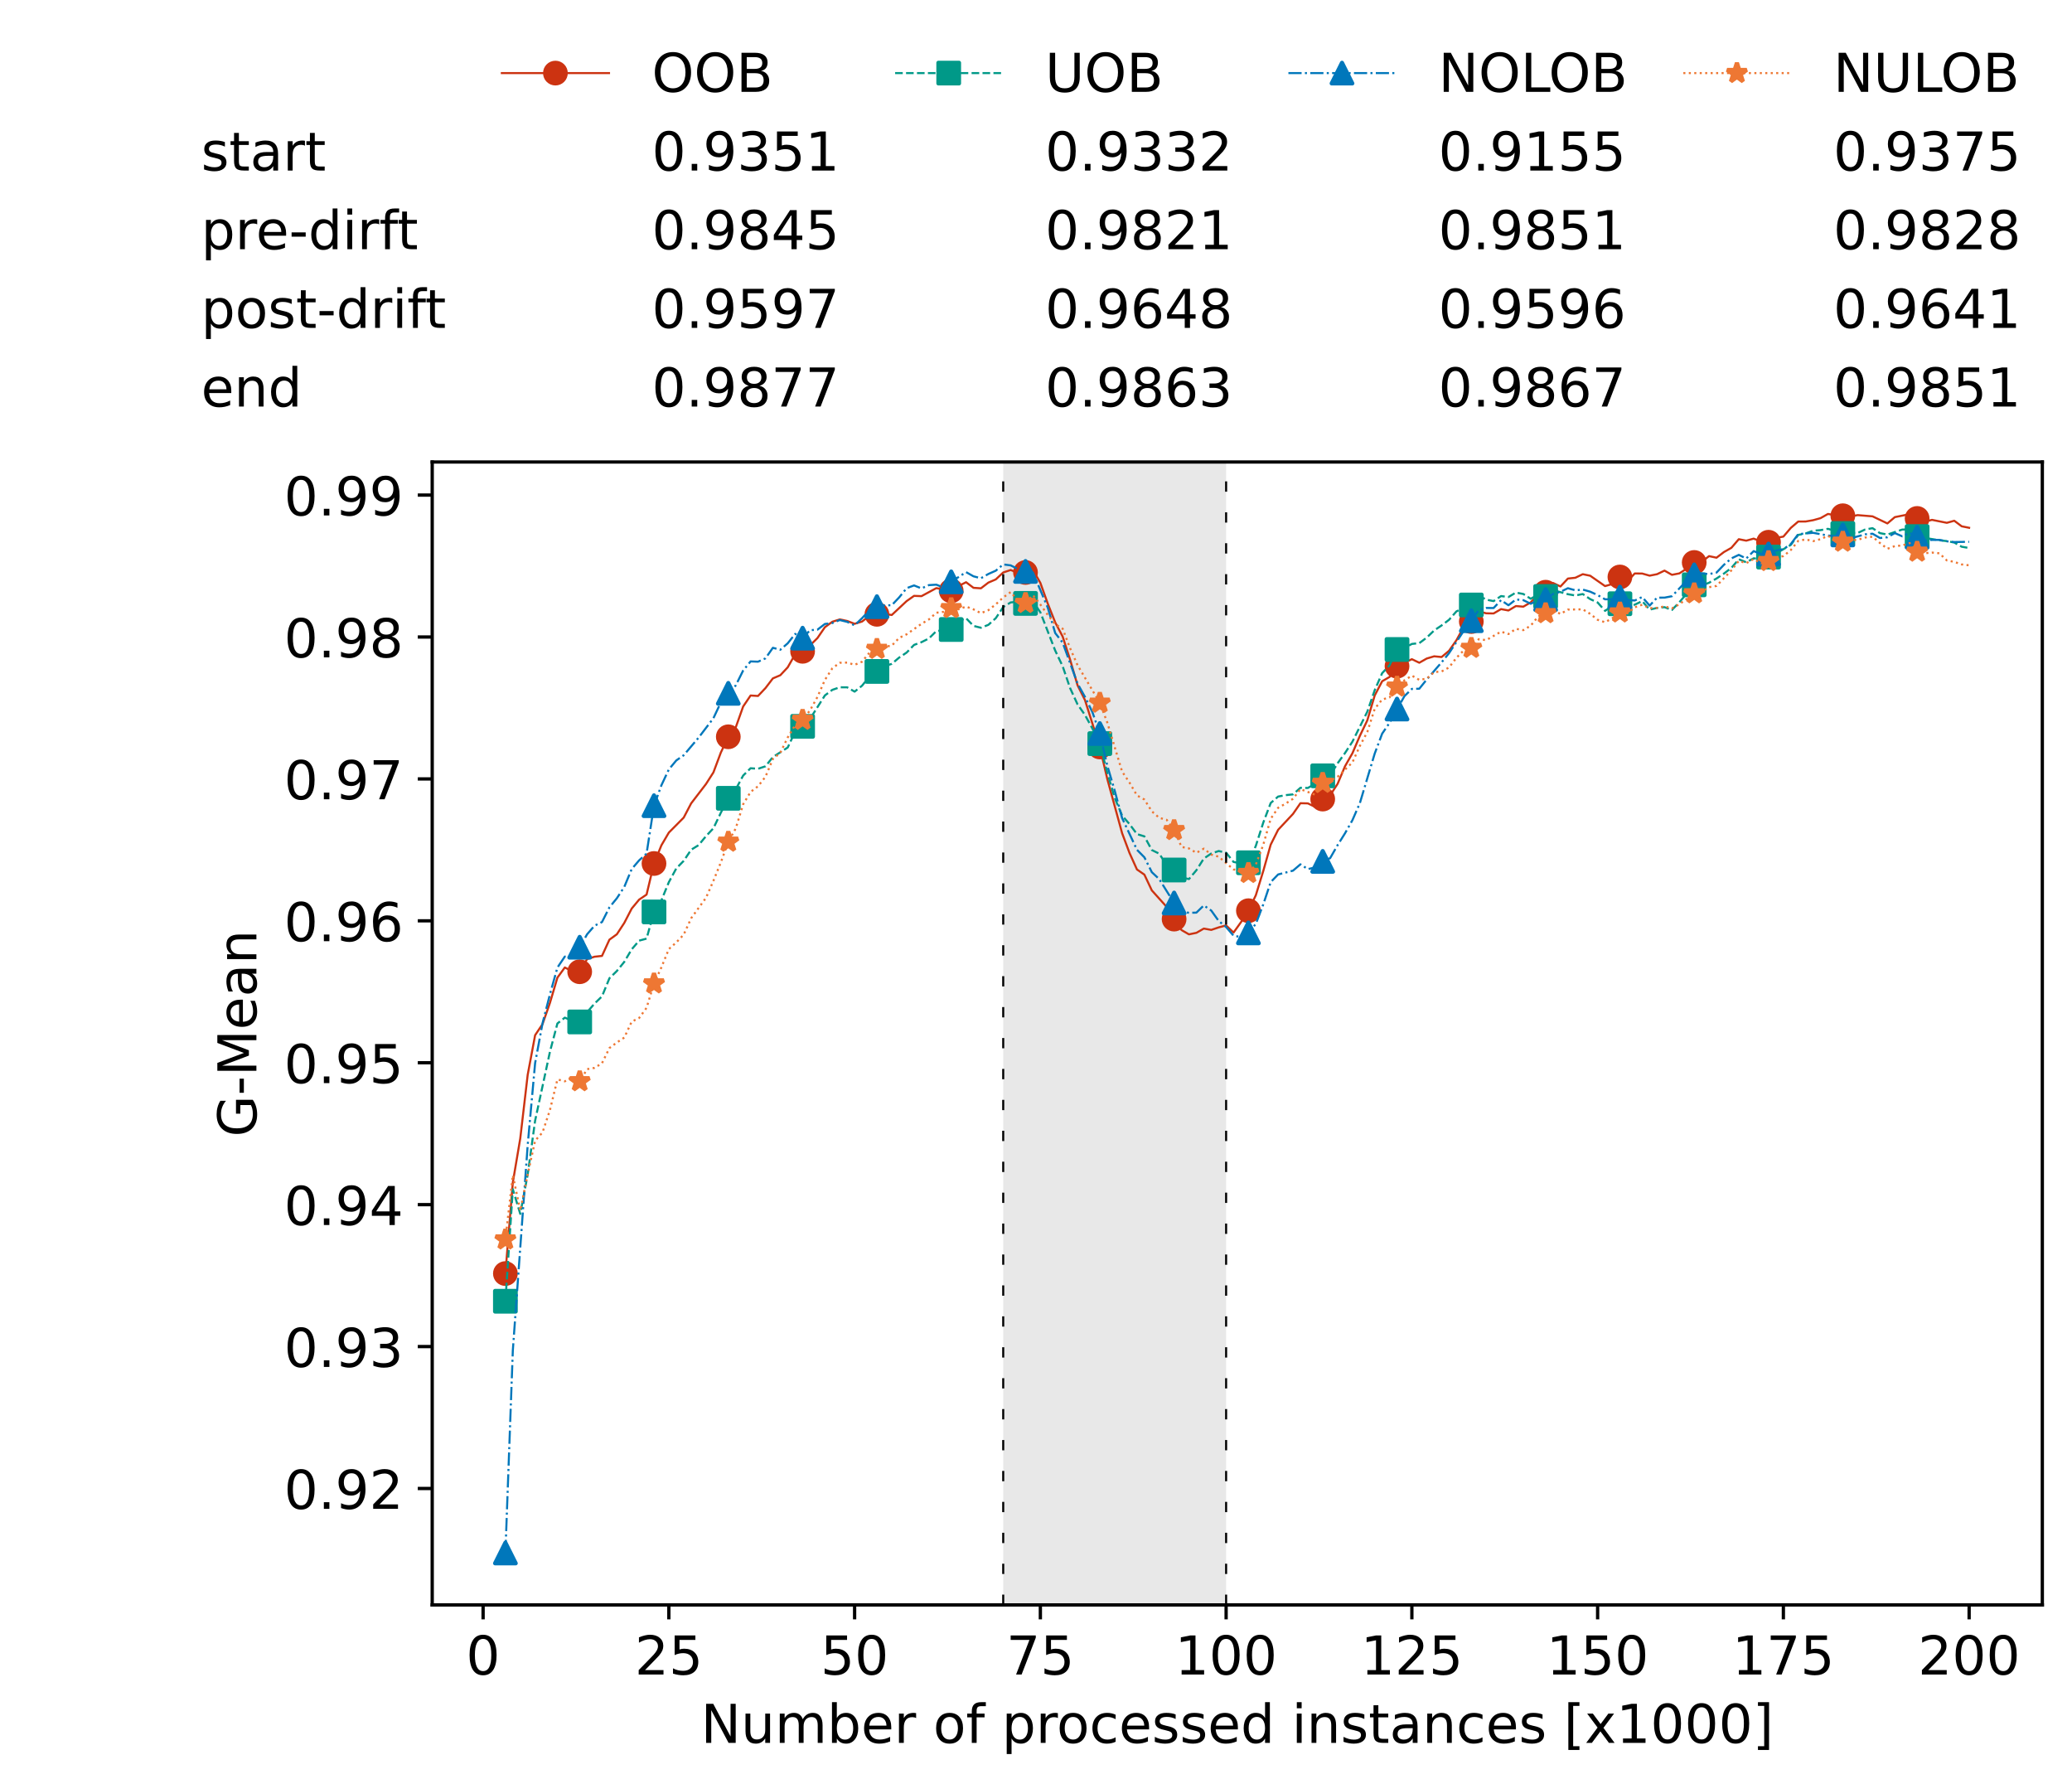 <?xml version="1.0" encoding="utf-8" standalone="no"?>
<!DOCTYPE svg PUBLIC "-//W3C//DTD SVG 1.1//EN"
  "http://www.w3.org/Graphics/SVG/1.1/DTD/svg11.dtd">
<!-- Created with matplotlib (https://matplotlib.org/) -->
<svg height="432.615pt" version="1.1" viewBox="0 0 502.65 432.615" width="502.65pt" xmlns="http://www.w3.org/2000/svg" xmlns:xlink="http://www.w3.org/1999/xlink">
 <defs>
  <style type="text/css">*{stroke-linecap:butt;stroke-linejoin:round;}</style>
 </defs>
 <g id="figure_1">
  <g id="patch_1">
   <path d="M 0 432.615 
L 502.65 432.615 
L 502.65 0 
L 0 0 
z
" style="fill:#ffffff;"/>
  </g>
  <g id="axes_1">
   <g id="patch_2">
    <path d="M 104.85 389.252 
L 495.45 389.252 
L 495.45 112.052 
L 104.85 112.052 
z
" style="fill:#ffffff;"/>
   </g>
   <g id="patch_3">
    <path clip-path="url(#p4fa3302de4)" d="M 297.446 389.252 
L 297.446 112.052 
L 243.372 112.052 
L 243.372 389.252 
z
" style="fill:#d3d3d3;opacity:0.5;"/>
   </g>
   <g id="matplotlib.axis_1">
    <g id="xtick_1">
     <g id="line2d_1">
      <defs>
       <path d="M 0 0 
L 0 3.5 
" id="m0567b50055" style="stroke:#000000;stroke-width:0.8;"/>
      </defs>
      <g>
       <use style="stroke:#000000;stroke-width:0.8;" x="117.197" xlink:href="#m0567b50055" y="389.252"/>
      </g>
     </g>
     <g id="text_1">
      <!-- 0 -->
      <g transform="translate(113.061 406.13)scale(0.13 -0.13)">
       <defs>
        <path d="M 31.781 66.406 
Q 24.172 66.406 20.328 58.906 
Q 16.5 51.422 16.5 36.375 
Q 16.5 21.391 20.328 13.891 
Q 24.172 6.391 31.781 6.391 
Q 39.453 6.391 43.281 13.891 
Q 47.125 21.391 47.125 36.375 
Q 47.125 51.422 43.281 58.906 
Q 39.453 66.406 31.781 66.406 
z
M 31.781 74.219 
Q 44.047 74.219 50.516 64.516 
Q 56.984 54.828 56.984 36.375 
Q 56.984 17.969 50.516 8.266 
Q 44.047 -1.422 31.781 -1.422 
Q 19.531 -1.422 13.062 8.266 
Q 6.594 17.969 6.594 36.375 
Q 6.594 54.828 13.062 64.516 
Q 19.531 74.219 31.781 74.219 
z
" id="DejaVuSans-48"/>
       </defs>
       <use xlink:href="#DejaVuSans-48"/>
      </g>
     </g>
    </g>
    <g id="xtick_2">
     <g id="line2d_2">
      <g>
       <use style="stroke:#000000;stroke-width:0.8;" x="162.259" xlink:href="#m0567b50055" y="389.252"/>
      </g>
     </g>
     <g id="text_2">
      <!-- 25 -->
      <g transform="translate(153.988 406.13)scale(0.13 -0.13)">
       <defs>
        <path d="M 19.188 8.297 
L 53.609 8.297 
L 53.609 0 
L 7.328 0 
L 7.328 8.297 
Q 12.938 14.109 22.625 23.891 
Q 32.328 33.688 34.812 36.531 
Q 39.547 41.844 41.422 45.531 
Q 43.312 49.219 43.312 52.781 
Q 43.312 58.594 39.234 62.25 
Q 35.156 65.922 28.609 65.922 
Q 23.969 65.922 18.812 64.312 
Q 13.672 62.703 7.812 59.422 
L 7.812 69.391 
Q 13.766 71.781 18.938 73 
Q 24.125 74.219 28.422 74.219 
Q 39.75 74.219 46.484 68.547 
Q 53.219 62.891 53.219 53.422 
Q 53.219 48.922 51.531 44.891 
Q 49.859 40.875 45.406 35.406 
Q 44.188 33.984 37.641 27.219 
Q 31.109 20.453 19.188 8.297 
z
" id="DejaVuSans-50"/>
        <path d="M 10.797 72.906 
L 49.516 72.906 
L 49.516 64.594 
L 19.828 64.594 
L 19.828 46.734 
Q 21.969 47.469 24.109 47.828 
Q 26.266 48.188 28.422 48.188 
Q 40.625 48.188 47.75 41.5 
Q 54.891 34.812 54.891 23.391 
Q 54.891 11.625 47.562 5.094 
Q 40.234 -1.422 26.906 -1.422 
Q 22.312 -1.422 17.547 -0.641 
Q 12.797 0.141 7.719 1.703 
L 7.719 11.625 
Q 12.109 9.234 16.797 8.062 
Q 21.484 6.891 26.703 6.891 
Q 35.156 6.891 40.078 11.328 
Q 45.016 15.766 45.016 23.391 
Q 45.016 31 40.078 35.438 
Q 35.156 39.891 26.703 39.891 
Q 22.75 39.891 18.812 39.016 
Q 14.891 38.141 10.797 36.281 
z
" id="DejaVuSans-53"/>
       </defs>
       <use xlink:href="#DejaVuSans-50"/>
       <use x="63.623" xlink:href="#DejaVuSans-53"/>
      </g>
     </g>
    </g>
    <g id="xtick_3">
     <g id="line2d_3">
      <g>
       <use style="stroke:#000000;stroke-width:0.8;" x="207.322" xlink:href="#m0567b50055" y="389.252"/>
      </g>
     </g>
     <g id="text_3">
      <!-- 50 -->
      <g transform="translate(199.05 406.13)scale(0.13 -0.13)">
       <use xlink:href="#DejaVuSans-53"/>
       <use x="63.623" xlink:href="#DejaVuSans-48"/>
      </g>
     </g>
    </g>
    <g id="xtick_4">
     <g id="line2d_4">
      <g>
       <use style="stroke:#000000;stroke-width:0.8;" x="252.384" xlink:href="#m0567b50055" y="389.252"/>
      </g>
     </g>
     <g id="text_4">
      <!-- 75 -->
      <g transform="translate(244.113 406.13)scale(0.13 -0.13)">
       <defs>
        <path d="M 8.203 72.906 
L 55.078 72.906 
L 55.078 68.703 
L 28.609 0 
L 18.312 0 
L 43.219 64.594 
L 8.203 64.594 
z
" id="DejaVuSans-55"/>
       </defs>
       <use xlink:href="#DejaVuSans-55"/>
       <use x="63.623" xlink:href="#DejaVuSans-53"/>
      </g>
     </g>
    </g>
    <g id="xtick_5">
     <g id="line2d_5">
      <g>
       <use style="stroke:#000000;stroke-width:0.8;" x="297.446" xlink:href="#m0567b50055" y="389.252"/>
      </g>
     </g>
     <g id="text_5">
      <!-- 100 -->
      <g transform="translate(285.039 406.13)scale(0.13 -0.13)">
       <defs>
        <path d="M 12.406 8.297 
L 28.516 8.297 
L 28.516 63.922 
L 10.984 60.406 
L 10.984 69.391 
L 28.422 72.906 
L 38.281 72.906 
L 38.281 8.297 
L 54.391 8.297 
L 54.391 0 
L 12.406 0 
z
" id="DejaVuSans-49"/>
       </defs>
       <use xlink:href="#DejaVuSans-49"/>
       <use x="63.623" xlink:href="#DejaVuSans-48"/>
       <use x="127.246" xlink:href="#DejaVuSans-48"/>
      </g>
     </g>
    </g>
    <g id="xtick_6">
     <g id="line2d_6">
      <g>
       <use style="stroke:#000000;stroke-width:0.8;" x="342.509" xlink:href="#m0567b50055" y="389.252"/>
      </g>
     </g>
     <g id="text_6">
      <!-- 125 -->
      <g transform="translate(330.102 406.13)scale(0.13 -0.13)">
       <use xlink:href="#DejaVuSans-49"/>
       <use x="63.623" xlink:href="#DejaVuSans-50"/>
       <use x="127.246" xlink:href="#DejaVuSans-53"/>
      </g>
     </g>
    </g>
    <g id="xtick_7">
     <g id="line2d_7">
      <g>
       <use style="stroke:#000000;stroke-width:0.8;" x="387.571" xlink:href="#m0567b50055" y="389.252"/>
      </g>
     </g>
     <g id="text_7">
      <!-- 150 -->
      <g transform="translate(375.164 406.13)scale(0.13 -0.13)">
       <use xlink:href="#DejaVuSans-49"/>
       <use x="63.623" xlink:href="#DejaVuSans-53"/>
       <use x="127.246" xlink:href="#DejaVuSans-48"/>
      </g>
     </g>
    </g>
    <g id="xtick_8">
     <g id="line2d_8">
      <g>
       <use style="stroke:#000000;stroke-width:0.8;" x="432.633" xlink:href="#m0567b50055" y="389.252"/>
      </g>
     </g>
     <g id="text_8">
      <!-- 175 -->
      <g transform="translate(420.226 406.13)scale(0.13 -0.13)">
       <use xlink:href="#DejaVuSans-49"/>
       <use x="63.623" xlink:href="#DejaVuSans-55"/>
       <use x="127.246" xlink:href="#DejaVuSans-53"/>
      </g>
     </g>
    </g>
    <g id="xtick_9">
     <g id="line2d_9">
      <g>
       <use style="stroke:#000000;stroke-width:0.8;" x="477.695" xlink:href="#m0567b50055" y="389.252"/>
      </g>
     </g>
     <g id="text_9">
      <!-- 200 -->
      <g transform="translate(465.289 406.13)scale(0.13 -0.13)">
       <use xlink:href="#DejaVuSans-50"/>
       <use x="63.623" xlink:href="#DejaVuSans-48"/>
       <use x="127.246" xlink:href="#DejaVuSans-48"/>
      </g>
     </g>
    </g>
    <g id="text_10">
     <!-- Number of processed instances [x1000] -->
     <g transform="translate(170.025 422.711)scale(0.13 -0.13)">
      <defs>
       <path d="M 9.812 72.906 
L 23.094 72.906 
L 55.422 11.922 
L 55.422 72.906 
L 64.984 72.906 
L 64.984 0 
L 51.703 0 
L 19.391 60.984 
L 19.391 0 
L 9.812 0 
z
" id="DejaVuSans-78"/>
       <path d="M 8.5 21.578 
L 8.5 54.688 
L 17.484 54.688 
L 17.484 21.922 
Q 17.484 14.156 20.5 10.266 
Q 23.531 6.391 29.594 6.391 
Q 36.859 6.391 41.078 11.031 
Q 45.312 15.672 45.312 23.688 
L 45.312 54.688 
L 54.297 54.688 
L 54.297 0 
L 45.312 0 
L 45.312 8.406 
Q 42.047 3.422 37.719 1 
Q 33.406 -1.422 27.688 -1.422 
Q 18.266 -1.422 13.375 4.438 
Q 8.5 10.297 8.5 21.578 
z
M 31.109 56 
z
" id="DejaVuSans-117"/>
       <path d="M 52 44.188 
Q 55.375 50.25 60.062 53.125 
Q 64.75 56 71.094 56 
Q 79.641 56 84.281 50.016 
Q 88.922 44.047 88.922 33.016 
L 88.922 0 
L 79.891 0 
L 79.891 32.719 
Q 79.891 40.578 77.094 44.375 
Q 74.312 48.188 68.609 48.188 
Q 61.625 48.188 57.562 43.547 
Q 53.516 38.922 53.516 30.906 
L 53.516 0 
L 44.484 0 
L 44.484 32.719 
Q 44.484 40.625 41.703 44.406 
Q 38.922 48.188 33.109 48.188 
Q 26.219 48.188 22.156 43.531 
Q 18.109 38.875 18.109 30.906 
L 18.109 0 
L 9.078 0 
L 9.078 54.688 
L 18.109 54.688 
L 18.109 46.188 
Q 21.188 51.219 25.484 53.609 
Q 29.781 56 35.688 56 
Q 41.656 56 45.828 52.969 
Q 50 49.953 52 44.188 
z
" id="DejaVuSans-109"/>
       <path d="M 48.688 27.297 
Q 48.688 37.203 44.609 42.844 
Q 40.531 48.484 33.406 48.484 
Q 26.266 48.484 22.188 42.844 
Q 18.109 37.203 18.109 27.297 
Q 18.109 17.391 22.188 11.75 
Q 26.266 6.109 33.406 6.109 
Q 40.531 6.109 44.609 11.75 
Q 48.688 17.391 48.688 27.297 
z
M 18.109 46.391 
Q 20.953 51.266 25.266 53.625 
Q 29.594 56 35.594 56 
Q 45.562 56 51.781 48.094 
Q 58.016 40.188 58.016 27.297 
Q 58.016 14.406 51.781 6.484 
Q 45.562 -1.422 35.594 -1.422 
Q 29.594 -1.422 25.266 0.953 
Q 20.953 3.328 18.109 8.203 
L 18.109 0 
L 9.078 0 
L 9.078 75.984 
L 18.109 75.984 
z
" id="DejaVuSans-98"/>
       <path d="M 56.203 29.594 
L 56.203 25.203 
L 14.891 25.203 
Q 15.484 15.922 20.484 11.062 
Q 25.484 6.203 34.422 6.203 
Q 39.594 6.203 44.453 7.469 
Q 49.312 8.734 54.109 11.281 
L 54.109 2.781 
Q 49.266 0.734 44.188 -0.344 
Q 39.109 -1.422 33.891 -1.422 
Q 20.797 -1.422 13.156 6.188 
Q 5.516 13.812 5.516 26.812 
Q 5.516 40.234 12.766 48.109 
Q 20.016 56 32.328 56 
Q 43.359 56 49.781 48.891 
Q 56.203 41.797 56.203 29.594 
z
M 47.219 32.234 
Q 47.125 39.594 43.094 43.984 
Q 39.062 48.391 32.422 48.391 
Q 24.906 48.391 20.391 44.141 
Q 15.875 39.891 15.188 32.172 
z
" id="DejaVuSans-101"/>
       <path d="M 41.109 46.297 
Q 39.594 47.172 37.812 47.578 
Q 36.031 48 33.891 48 
Q 26.266 48 22.188 43.047 
Q 18.109 38.094 18.109 28.812 
L 18.109 0 
L 9.078 0 
L 9.078 54.688 
L 18.109 54.688 
L 18.109 46.188 
Q 20.953 51.172 25.484 53.578 
Q 30.031 56 36.531 56 
Q 37.453 56 38.578 55.875 
Q 39.703 55.766 41.062 55.516 
z
" id="DejaVuSans-114"/>
       <path id="DejaVuSans-32"/>
       <path d="M 30.609 48.391 
Q 23.391 48.391 19.188 42.75 
Q 14.984 37.109 14.984 27.297 
Q 14.984 17.484 19.156 11.844 
Q 23.344 6.203 30.609 6.203 
Q 37.797 6.203 41.984 11.859 
Q 46.188 17.531 46.188 27.297 
Q 46.188 37.016 41.984 42.703 
Q 37.797 48.391 30.609 48.391 
z
M 30.609 56 
Q 42.328 56 49.016 48.375 
Q 55.719 40.766 55.719 27.297 
Q 55.719 13.875 49.016 6.219 
Q 42.328 -1.422 30.609 -1.422 
Q 18.844 -1.422 12.172 6.219 
Q 5.516 13.875 5.516 27.297 
Q 5.516 40.766 12.172 48.375 
Q 18.844 56 30.609 56 
z
" id="DejaVuSans-111"/>
       <path d="M 37.109 75.984 
L 37.109 68.5 
L 28.516 68.5 
Q 23.688 68.5 21.797 66.547 
Q 19.922 64.594 19.922 59.516 
L 19.922 54.688 
L 34.719 54.688 
L 34.719 47.703 
L 19.922 47.703 
L 19.922 0 
L 10.891 0 
L 10.891 47.703 
L 2.297 47.703 
L 2.297 54.688 
L 10.891 54.688 
L 10.891 58.5 
Q 10.891 67.625 15.141 71.797 
Q 19.391 75.984 28.609 75.984 
z
" id="DejaVuSans-102"/>
       <path d="M 18.109 8.203 
L 18.109 -20.797 
L 9.078 -20.797 
L 9.078 54.688 
L 18.109 54.688 
L 18.109 46.391 
Q 20.953 51.266 25.266 53.625 
Q 29.594 56 35.594 56 
Q 45.562 56 51.781 48.094 
Q 58.016 40.188 58.016 27.297 
Q 58.016 14.406 51.781 6.484 
Q 45.562 -1.422 35.594 -1.422 
Q 29.594 -1.422 25.266 0.953 
Q 20.953 3.328 18.109 8.203 
z
M 48.688 27.297 
Q 48.688 37.203 44.609 42.844 
Q 40.531 48.484 33.406 48.484 
Q 26.266 48.484 22.188 42.844 
Q 18.109 37.203 18.109 27.297 
Q 18.109 17.391 22.188 11.75 
Q 26.266 6.109 33.406 6.109 
Q 40.531 6.109 44.609 11.75 
Q 48.688 17.391 48.688 27.297 
z
" id="DejaVuSans-112"/>
       <path d="M 48.781 52.594 
L 48.781 44.188 
Q 44.969 46.297 41.141 47.344 
Q 37.312 48.391 33.406 48.391 
Q 24.656 48.391 19.812 42.844 
Q 14.984 37.312 14.984 27.297 
Q 14.984 17.281 19.812 11.734 
Q 24.656 6.203 33.406 6.203 
Q 37.312 6.203 41.141 7.25 
Q 44.969 8.297 48.781 10.406 
L 48.781 2.094 
Q 45.016 0.344 40.984 -0.531 
Q 36.969 -1.422 32.422 -1.422 
Q 20.062 -1.422 12.781 6.344 
Q 5.516 14.109 5.516 27.297 
Q 5.516 40.672 12.859 48.328 
Q 20.219 56 33.016 56 
Q 37.156 56 41.109 55.141 
Q 45.062 54.297 48.781 52.594 
z
" id="DejaVuSans-99"/>
       <path d="M 44.281 53.078 
L 44.281 44.578 
Q 40.484 46.531 36.375 47.5 
Q 32.281 48.484 27.875 48.484 
Q 21.188 48.484 17.844 46.438 
Q 14.5 44.391 14.5 40.281 
Q 14.5 37.156 16.891 35.375 
Q 19.281 33.594 26.516 31.984 
L 29.594 31.297 
Q 39.156 29.25 43.188 25.516 
Q 47.219 21.781 47.219 15.094 
Q 47.219 7.469 41.188 3.016 
Q 35.156 -1.422 24.609 -1.422 
Q 20.219 -1.422 15.453 -0.562 
Q 10.688 0.297 5.422 2 
L 5.422 11.281 
Q 10.406 8.688 15.234 7.391 
Q 20.062 6.109 24.812 6.109 
Q 31.156 6.109 34.562 8.281 
Q 37.984 10.453 37.984 14.406 
Q 37.984 18.062 35.516 20.016 
Q 33.062 21.969 24.703 23.781 
L 21.578 24.516 
Q 13.234 26.266 9.516 29.906 
Q 5.812 33.547 5.812 39.891 
Q 5.812 47.609 11.281 51.797 
Q 16.75 56 26.812 56 
Q 31.781 56 36.172 55.266 
Q 40.578 54.547 44.281 53.078 
z
" id="DejaVuSans-115"/>
       <path d="M 45.406 46.391 
L 45.406 75.984 
L 54.391 75.984 
L 54.391 0 
L 45.406 0 
L 45.406 8.203 
Q 42.578 3.328 38.25 0.953 
Q 33.938 -1.422 27.875 -1.422 
Q 17.969 -1.422 11.734 6.484 
Q 5.516 14.406 5.516 27.297 
Q 5.516 40.188 11.734 48.094 
Q 17.969 56 27.875 56 
Q 33.938 56 38.25 53.625 
Q 42.578 51.266 45.406 46.391 
z
M 14.797 27.297 
Q 14.797 17.391 18.875 11.75 
Q 22.953 6.109 30.078 6.109 
Q 37.203 6.109 41.297 11.75 
Q 45.406 17.391 45.406 27.297 
Q 45.406 37.203 41.297 42.844 
Q 37.203 48.484 30.078 48.484 
Q 22.953 48.484 18.875 42.844 
Q 14.797 37.203 14.797 27.297 
z
" id="DejaVuSans-100"/>
       <path d="M 9.422 54.688 
L 18.406 54.688 
L 18.406 0 
L 9.422 0 
z
M 9.422 75.984 
L 18.406 75.984 
L 18.406 64.594 
L 9.422 64.594 
z
" id="DejaVuSans-105"/>
       <path d="M 54.891 33.016 
L 54.891 0 
L 45.906 0 
L 45.906 32.719 
Q 45.906 40.484 42.875 44.328 
Q 39.844 48.188 33.797 48.188 
Q 26.516 48.188 22.312 43.547 
Q 18.109 38.922 18.109 30.906 
L 18.109 0 
L 9.078 0 
L 9.078 54.688 
L 18.109 54.688 
L 18.109 46.188 
Q 21.344 51.125 25.703 53.562 
Q 30.078 56 35.797 56 
Q 45.219 56 50.047 50.172 
Q 54.891 44.344 54.891 33.016 
z
" id="DejaVuSans-110"/>
       <path d="M 18.312 70.219 
L 18.312 54.688 
L 36.812 54.688 
L 36.812 47.703 
L 18.312 47.703 
L 18.312 18.016 
Q 18.312 11.328 20.141 9.422 
Q 21.969 7.516 27.594 7.516 
L 36.812 7.516 
L 36.812 0 
L 27.594 0 
Q 17.188 0 13.234 3.875 
Q 9.281 7.766 9.281 18.016 
L 9.281 47.703 
L 2.688 47.703 
L 2.688 54.688 
L 9.281 54.688 
L 9.281 70.219 
z
" id="DejaVuSans-116"/>
       <path d="M 34.281 27.484 
Q 23.391 27.484 19.188 25 
Q 14.984 22.516 14.984 16.5 
Q 14.984 11.719 18.141 8.906 
Q 21.297 6.109 26.703 6.109 
Q 34.188 6.109 38.703 11.406 
Q 43.219 16.703 43.219 25.484 
L 43.219 27.484 
z
M 52.203 31.203 
L 52.203 0 
L 43.219 0 
L 43.219 8.297 
Q 40.141 3.328 35.547 0.953 
Q 30.953 -1.422 24.312 -1.422 
Q 15.922 -1.422 10.953 3.297 
Q 6 8.016 6 15.922 
Q 6 25.141 12.172 29.828 
Q 18.359 34.516 30.609 34.516 
L 43.219 34.516 
L 43.219 35.406 
Q 43.219 41.609 39.141 45 
Q 35.062 48.391 27.688 48.391 
Q 23 48.391 18.547 47.266 
Q 14.109 46.141 10.016 43.891 
L 10.016 52.203 
Q 14.938 54.109 19.578 55.047 
Q 24.219 56 28.609 56 
Q 40.484 56 46.344 49.844 
Q 52.203 43.703 52.203 31.203 
z
" id="DejaVuSans-97"/>
       <path d="M 8.594 75.984 
L 29.297 75.984 
L 29.297 69 
L 17.578 69 
L 17.578 -6.203 
L 29.297 -6.203 
L 29.297 -13.188 
L 8.594 -13.188 
z
" id="DejaVuSans-91"/>
       <path d="M 54.891 54.688 
L 35.109 28.078 
L 55.906 0 
L 45.312 0 
L 29.391 21.484 
L 13.484 0 
L 2.875 0 
L 24.125 28.609 
L 4.688 54.688 
L 15.281 54.688 
L 29.781 35.203 
L 44.281 54.688 
z
" id="DejaVuSans-120"/>
       <path d="M 30.422 75.984 
L 30.422 -13.188 
L 9.719 -13.188 
L 9.719 -6.203 
L 21.391 -6.203 
L 21.391 69 
L 9.719 69 
L 9.719 75.984 
z
" id="DejaVuSans-93"/>
      </defs>
      <use xlink:href="#DejaVuSans-78"/>
      <use x="74.805" xlink:href="#DejaVuSans-117"/>
      <use x="138.184" xlink:href="#DejaVuSans-109"/>
      <use x="235.596" xlink:href="#DejaVuSans-98"/>
      <use x="299.072" xlink:href="#DejaVuSans-101"/>
      <use x="360.596" xlink:href="#DejaVuSans-114"/>
      <use x="401.709" xlink:href="#DejaVuSans-32"/>
      <use x="433.496" xlink:href="#DejaVuSans-111"/>
      <use x="494.678" xlink:href="#DejaVuSans-102"/>
      <use x="529.883" xlink:href="#DejaVuSans-32"/>
      <use x="561.67" xlink:href="#DejaVuSans-112"/>
      <use x="625.146" xlink:href="#DejaVuSans-114"/>
      <use x="664.01" xlink:href="#DejaVuSans-111"/>
      <use x="725.191" xlink:href="#DejaVuSans-99"/>
      <use x="780.172" xlink:href="#DejaVuSans-101"/>
      <use x="841.695" xlink:href="#DejaVuSans-115"/>
      <use x="893.795" xlink:href="#DejaVuSans-115"/>
      <use x="945.895" xlink:href="#DejaVuSans-101"/>
      <use x="1007.418" xlink:href="#DejaVuSans-100"/>
      <use x="1070.895" xlink:href="#DejaVuSans-32"/>
      <use x="1102.682" xlink:href="#DejaVuSans-105"/>
      <use x="1130.465" xlink:href="#DejaVuSans-110"/>
      <use x="1193.844" xlink:href="#DejaVuSans-115"/>
      <use x="1245.943" xlink:href="#DejaVuSans-116"/>
      <use x="1285.152" xlink:href="#DejaVuSans-97"/>
      <use x="1346.432" xlink:href="#DejaVuSans-110"/>
      <use x="1409.811" xlink:href="#DejaVuSans-99"/>
      <use x="1464.791" xlink:href="#DejaVuSans-101"/>
      <use x="1526.314" xlink:href="#DejaVuSans-115"/>
      <use x="1578.414" xlink:href="#DejaVuSans-32"/>
      <use x="1610.201" xlink:href="#DejaVuSans-91"/>
      <use x="1649.215" xlink:href="#DejaVuSans-120"/>
      <use x="1708.395" xlink:href="#DejaVuSans-49"/>
      <use x="1772.018" xlink:href="#DejaVuSans-48"/>
      <use x="1835.641" xlink:href="#DejaVuSans-48"/>
      <use x="1899.264" xlink:href="#DejaVuSans-48"/>
      <use x="1962.887" xlink:href="#DejaVuSans-93"/>
     </g>
    </g>
   </g>
   <g id="matplotlib.axis_2">
    <g id="ytick_1">
     <g id="line2d_10">
      <defs>
       <path d="M 0 0 
L -3.5 0 
" id="m767843f755" style="stroke:#000000;stroke-width:0.8;"/>
      </defs>
      <g>
       <use style="stroke:#000000;stroke-width:0.8;" x="104.85" xlink:href="#m767843f755" y="361.009"/>
      </g>
     </g>
     <g id="text_11">
      <!-- 0.92 -->
      <g transform="translate(68.905 365.948)scale(0.13 -0.13)">
       <defs>
        <path d="M 10.688 12.406 
L 21 12.406 
L 21 0 
L 10.688 0 
z
" id="DejaVuSans-46"/>
        <path d="M 10.984 1.516 
L 10.984 10.5 
Q 14.703 8.734 18.5 7.812 
Q 22.312 6.891 25.984 6.891 
Q 35.75 6.891 40.891 13.453 
Q 46.047 20.016 46.781 33.406 
Q 43.953 29.203 39.594 26.953 
Q 35.25 24.703 29.984 24.703 
Q 19.047 24.703 12.672 31.312 
Q 6.297 37.938 6.297 49.422 
Q 6.297 60.641 12.938 67.422 
Q 19.578 74.219 30.609 74.219 
Q 43.266 74.219 49.922 64.516 
Q 56.594 54.828 56.594 36.375 
Q 56.594 19.141 48.406 8.859 
Q 40.234 -1.422 26.422 -1.422 
Q 22.703 -1.422 18.891 -0.688 
Q 15.094 0.047 10.984 1.516 
z
M 30.609 32.422 
Q 37.25 32.422 41.125 36.953 
Q 45.016 41.5 45.016 49.422 
Q 45.016 57.281 41.125 61.844 
Q 37.25 66.406 30.609 66.406 
Q 23.969 66.406 20.094 61.844 
Q 16.219 57.281 16.219 49.422 
Q 16.219 41.5 20.094 36.953 
Q 23.969 32.422 30.609 32.422 
z
" id="DejaVuSans-57"/>
       </defs>
       <use xlink:href="#DejaVuSans-48"/>
       <use x="63.623" xlink:href="#DejaVuSans-46"/>
       <use x="95.41" xlink:href="#DejaVuSans-57"/>
       <use x="159.033" xlink:href="#DejaVuSans-50"/>
      </g>
     </g>
    </g>
    <g id="ytick_2">
     <g id="line2d_11">
      <g>
       <use style="stroke:#000000;stroke-width:0.8;" x="104.85" xlink:href="#m767843f755" y="326.59"/>
      </g>
     </g>
     <g id="text_12">
      <!-- 0.93 -->
      <g transform="translate(68.905 331.529)scale(0.13 -0.13)">
       <defs>
        <path d="M 40.578 39.312 
Q 47.656 37.797 51.625 33 
Q 55.609 28.219 55.609 21.188 
Q 55.609 10.406 48.188 4.484 
Q 40.766 -1.422 27.094 -1.422 
Q 22.516 -1.422 17.656 -0.516 
Q 12.797 0.391 7.625 2.203 
L 7.625 11.719 
Q 11.719 9.328 16.594 8.109 
Q 21.484 6.891 26.812 6.891 
Q 36.078 6.891 40.938 10.547 
Q 45.797 14.203 45.797 21.188 
Q 45.797 27.641 41.281 31.266 
Q 36.766 34.906 28.719 34.906 
L 20.219 34.906 
L 20.219 43.016 
L 29.109 43.016 
Q 36.375 43.016 40.234 45.922 
Q 44.094 48.828 44.094 54.297 
Q 44.094 59.906 40.109 62.906 
Q 36.141 65.922 28.719 65.922 
Q 24.656 65.922 20.016 65.031 
Q 15.375 64.156 9.812 62.312 
L 9.812 71.094 
Q 15.438 72.656 20.344 73.438 
Q 25.25 74.219 29.594 74.219 
Q 40.828 74.219 47.359 69.109 
Q 53.906 64.016 53.906 55.328 
Q 53.906 49.266 50.438 45.094 
Q 46.969 40.922 40.578 39.312 
z
" id="DejaVuSans-51"/>
       </defs>
       <use xlink:href="#DejaVuSans-48"/>
       <use x="63.623" xlink:href="#DejaVuSans-46"/>
       <use x="95.41" xlink:href="#DejaVuSans-57"/>
       <use x="159.033" xlink:href="#DejaVuSans-51"/>
      </g>
     </g>
    </g>
    <g id="ytick_3">
     <g id="line2d_12">
      <g>
       <use style="stroke:#000000;stroke-width:0.8;" x="104.85" xlink:href="#m767843f755" y="292.17"/>
      </g>
     </g>
     <g id="text_13">
      <!-- 0.94 -->
      <g transform="translate(68.905 297.109)scale(0.13 -0.13)">
       <defs>
        <path d="M 37.797 64.312 
L 12.891 25.391 
L 37.797 25.391 
z
M 35.203 72.906 
L 47.609 72.906 
L 47.609 25.391 
L 58.016 25.391 
L 58.016 17.188 
L 47.609 17.188 
L 47.609 0 
L 37.797 0 
L 37.797 17.188 
L 4.891 17.188 
L 4.891 26.703 
z
" id="DejaVuSans-52"/>
       </defs>
       <use xlink:href="#DejaVuSans-48"/>
       <use x="63.623" xlink:href="#DejaVuSans-46"/>
       <use x="95.41" xlink:href="#DejaVuSans-57"/>
       <use x="159.033" xlink:href="#DejaVuSans-52"/>
      </g>
     </g>
    </g>
    <g id="ytick_4">
     <g id="line2d_13">
      <g>
       <use style="stroke:#000000;stroke-width:0.8;" x="104.85" xlink:href="#m767843f755" y="257.751"/>
      </g>
     </g>
     <g id="text_14">
      <!-- 0.95 -->
      <g transform="translate(68.905 262.69)scale(0.13 -0.13)">
       <use xlink:href="#DejaVuSans-48"/>
       <use x="63.623" xlink:href="#DejaVuSans-46"/>
       <use x="95.41" xlink:href="#DejaVuSans-57"/>
       <use x="159.033" xlink:href="#DejaVuSans-53"/>
      </g>
     </g>
    </g>
    <g id="ytick_5">
     <g id="line2d_14">
      <g>
       <use style="stroke:#000000;stroke-width:0.8;" x="104.85" xlink:href="#m767843f755" y="223.332"/>
      </g>
     </g>
     <g id="text_15">
      <!-- 0.96 -->
      <g transform="translate(68.905 228.271)scale(0.13 -0.13)">
       <defs>
        <path d="M 33.016 40.375 
Q 26.375 40.375 22.484 35.828 
Q 18.609 31.297 18.609 23.391 
Q 18.609 15.531 22.484 10.953 
Q 26.375 6.391 33.016 6.391 
Q 39.656 6.391 43.531 10.953 
Q 47.406 15.531 47.406 23.391 
Q 47.406 31.297 43.531 35.828 
Q 39.656 40.375 33.016 40.375 
z
M 52.594 71.297 
L 52.594 62.312 
Q 48.875 64.062 45.094 64.984 
Q 41.312 65.922 37.594 65.922 
Q 27.828 65.922 22.672 59.328 
Q 17.531 52.734 16.797 39.406 
Q 19.672 43.656 24.016 45.922 
Q 28.375 48.188 33.594 48.188 
Q 44.578 48.188 50.953 41.516 
Q 57.328 34.859 57.328 23.391 
Q 57.328 12.156 50.688 5.359 
Q 44.047 -1.422 33.016 -1.422 
Q 20.359 -1.422 13.672 8.266 
Q 6.984 17.969 6.984 36.375 
Q 6.984 53.656 15.188 63.938 
Q 23.391 74.219 37.203 74.219 
Q 40.922 74.219 44.703 73.484 
Q 48.484 72.75 52.594 71.297 
z
" id="DejaVuSans-54"/>
       </defs>
       <use xlink:href="#DejaVuSans-48"/>
       <use x="63.623" xlink:href="#DejaVuSans-46"/>
       <use x="95.41" xlink:href="#DejaVuSans-57"/>
       <use x="159.033" xlink:href="#DejaVuSans-54"/>
      </g>
     </g>
    </g>
    <g id="ytick_6">
     <g id="line2d_15">
      <g>
       <use style="stroke:#000000;stroke-width:0.8;" x="104.85" xlink:href="#m767843f755" y="188.912"/>
      </g>
     </g>
     <g id="text_16">
      <!-- 0.97 -->
      <g transform="translate(68.905 193.851)scale(0.13 -0.13)">
       <use xlink:href="#DejaVuSans-48"/>
       <use x="63.623" xlink:href="#DejaVuSans-46"/>
       <use x="95.41" xlink:href="#DejaVuSans-57"/>
       <use x="159.033" xlink:href="#DejaVuSans-55"/>
      </g>
     </g>
    </g>
    <g id="ytick_7">
     <g id="line2d_16">
      <g>
       <use style="stroke:#000000;stroke-width:0.8;" x="104.85" xlink:href="#m767843f755" y="154.493"/>
      </g>
     </g>
     <g id="text_17">
      <!-- 0.98 -->
      <g transform="translate(68.905 159.432)scale(0.13 -0.13)">
       <defs>
        <path d="M 31.781 34.625 
Q 24.75 34.625 20.719 30.859 
Q 16.703 27.094 16.703 20.516 
Q 16.703 13.922 20.719 10.156 
Q 24.75 6.391 31.781 6.391 
Q 38.812 6.391 42.859 10.172 
Q 46.922 13.969 46.922 20.516 
Q 46.922 27.094 42.891 30.859 
Q 38.875 34.625 31.781 34.625 
z
M 21.922 38.812 
Q 15.578 40.375 12.031 44.719 
Q 8.5 49.078 8.5 55.328 
Q 8.5 64.062 14.719 69.141 
Q 20.953 74.219 31.781 74.219 
Q 42.672 74.219 48.875 69.141 
Q 55.078 64.062 55.078 55.328 
Q 55.078 49.078 51.531 44.719 
Q 48 40.375 41.703 38.812 
Q 48.828 37.156 52.797 32.312 
Q 56.781 27.484 56.781 20.516 
Q 56.781 9.906 50.312 4.234 
Q 43.844 -1.422 31.781 -1.422 
Q 19.734 -1.422 13.25 4.234 
Q 6.781 9.906 6.781 20.516 
Q 6.781 27.484 10.781 32.312 
Q 14.797 37.156 21.922 38.812 
z
M 18.312 54.391 
Q 18.312 48.734 21.844 45.562 
Q 25.391 42.391 31.781 42.391 
Q 38.141 42.391 41.719 45.562 
Q 45.312 48.734 45.312 54.391 
Q 45.312 60.062 41.719 63.234 
Q 38.141 66.406 31.781 66.406 
Q 25.391 66.406 21.844 63.234 
Q 18.312 60.062 18.312 54.391 
z
" id="DejaVuSans-56"/>
       </defs>
       <use xlink:href="#DejaVuSans-48"/>
       <use x="63.623" xlink:href="#DejaVuSans-46"/>
       <use x="95.41" xlink:href="#DejaVuSans-57"/>
       <use x="159.033" xlink:href="#DejaVuSans-56"/>
      </g>
     </g>
    </g>
    <g id="ytick_8">
     <g id="line2d_17">
      <g>
       <use style="stroke:#000000;stroke-width:0.8;" x="104.85" xlink:href="#m767843f755" y="120.074"/>
      </g>
     </g>
     <g id="text_18">
      <!-- 0.99 -->
      <g transform="translate(68.905 125.013)scale(0.13 -0.13)">
       <use xlink:href="#DejaVuSans-48"/>
       <use x="63.623" xlink:href="#DejaVuSans-46"/>
       <use x="95.41" xlink:href="#DejaVuSans-57"/>
       <use x="159.033" xlink:href="#DejaVuSans-57"/>
      </g>
     </g>
    </g>
    <g id="text_19">
     <!-- G-Mean -->
     <g transform="translate(62.201 275.744)rotate(-90)scale(0.13 -0.13)">
      <defs>
       <path d="M 59.516 10.406 
L 59.516 29.984 
L 43.406 29.984 
L 43.406 38.094 
L 69.281 38.094 
L 69.281 6.781 
Q 63.578 2.734 56.688 0.656 
Q 49.812 -1.422 42 -1.422 
Q 24.906 -1.422 15.25 8.562 
Q 5.609 18.562 5.609 36.375 
Q 5.609 54.25 15.25 64.234 
Q 24.906 74.219 42 74.219 
Q 49.125 74.219 55.547 72.453 
Q 61.969 70.703 67.391 67.281 
L 67.391 56.781 
Q 61.922 61.422 55.766 63.766 
Q 49.609 66.109 42.828 66.109 
Q 29.438 66.109 22.719 58.641 
Q 16.016 51.172 16.016 36.375 
Q 16.016 21.625 22.719 14.156 
Q 29.438 6.688 42.828 6.688 
Q 48.047 6.688 52.141 7.594 
Q 56.25 8.5 59.516 10.406 
z
" id="DejaVuSans-71"/>
       <path d="M 4.891 31.391 
L 31.203 31.391 
L 31.203 23.391 
L 4.891 23.391 
z
" id="DejaVuSans-45"/>
       <path d="M 9.812 72.906 
L 24.516 72.906 
L 43.109 23.297 
L 61.812 72.906 
L 76.516 72.906 
L 76.516 0 
L 66.891 0 
L 66.891 64.016 
L 48.094 14.016 
L 38.188 14.016 
L 19.391 64.016 
L 19.391 0 
L 9.812 0 
z
" id="DejaVuSans-77"/>
      </defs>
      <use xlink:href="#DejaVuSans-71"/>
      <use x="77.49" xlink:href="#DejaVuSans-45"/>
      <use x="113.574" xlink:href="#DejaVuSans-77"/>
      <use x="199.854" xlink:href="#DejaVuSans-101"/>
      <use x="261.377" xlink:href="#DejaVuSans-97"/>
      <use x="322.656" xlink:href="#DejaVuSans-110"/>
     </g>
    </g>
   </g>
   <g id="line2d_18"/>
   <g id="line2d_19"/>
   <g id="line2d_20"/>
   <g id="line2d_21"/>
   <g id="line2d_22"/>
   <g id="line2d_23">
    <path clip-path="url(#p4fa3302de4)" d="M 122.605 308.882 
L 124.407 286.788 
L 126.21 276.116 
L 128.012 260.685 
L 129.815 251.067 
L 131.617 248.376 
L 133.419 243.211 
L 135.222 237.116 
L 137.024 234.644 
L 138.827 235.589 
L 140.629 235.68 
L 142.432 232.599 
L 144.234 232.037 
L 146.037 231.841 
L 147.839 227.902 
L 149.642 226.594 
L 151.444 223.841 
L 153.247 220.359 
L 155.049 218.185 
L 156.852 216.967 
L 158.654 209.429 
L 160.457 205.006 
L 162.259 201.926 
L 165.864 198.292 
L 167.667 194.846 
L 171.272 190.145 
L 173.074 187.325 
L 174.877 182.501 
L 176.679 178.697 
L 178.482 176.425 
L 180.284 171.348 
L 182.087 168.683 
L 183.889 168.796 
L 185.692 166.89 
L 187.494 164.533 
L 189.297 163.766 
L 191.099 161.841 
L 192.902 158.677 
L 194.704 157.962 
L 196.507 156.531 
L 198.309 154.75 
L 200.112 152.118 
L 201.914 150.799 
L 203.717 150.229 
L 205.519 150.608 
L 207.322 151.291 
L 209.124 150.747 
L 210.927 149.355 
L 212.729 148.99 
L 214.532 148.88 
L 216.334 149.158 
L 219.939 145.785 
L 221.742 144.516 
L 223.544 144.586 
L 227.149 142.639 
L 230.754 143.304 
L 232.557 142.12 
L 234.359 141.207 
L 236.162 142.566 
L 237.964 142.687 
L 239.767 141.301 
L 241.569 140.527 
L 243.372 138.846 
L 245.174 138.245 
L 246.976 138.952 
L 248.779 138.844 
L 250.581 138.197 
L 252.384 141.373 
L 254.186 146.415 
L 255.989 150.963 
L 257.791 154.385 
L 259.594 159.979 
L 261.396 166.181 
L 263.199 169.778 
L 266.804 181.166 
L 268.606 188.874 
L 272.211 202.068 
L 274.014 206.887 
L 275.816 210.875 
L 277.619 212.133 
L 279.421 215.947 
L 283.026 219.958 
L 284.829 222.914 
L 286.631 225.576 
L 288.434 226.613 
L 290.236 226.242 
L 292.039 225.21 
L 293.841 225.532 
L 295.644 224.924 
L 297.446 224.443 
L 299.249 226.177 
L 301.051 223.66 
L 302.854 220.878 
L 304.656 217.117 
L 306.459 211.247 
L 308.261 204.854 
L 310.064 201.252 
L 313.669 197.406 
L 315.471 194.805 
L 317.274 194.846 
L 319.076 195.723 
L 320.879 193.801 
L 322.681 192.877 
L 324.484 190.123 
L 326.286 185.849 
L 328.089 182.682 
L 329.891 178.468 
L 331.694 174.723 
L 333.496 168.67 
L 335.299 165.229 
L 337.101 164.18 
L 338.904 161.572 
L 342.509 159.876 
L 344.311 160.738 
L 346.114 159.715 
L 347.916 159.178 
L 349.719 159.352 
L 351.521 157.841 
L 353.324 155.268 
L 355.126 151.978 
L 356.928 150.743 
L 358.731 148.266 
L 360.533 148.749 
L 362.336 148.783 
L 364.138 147.729 
L 365.941 148.066 
L 367.743 146.99 
L 369.546 147.138 
L 371.348 146.088 
L 373.151 144.197 
L 374.953 143.63 
L 376.756 141.39 
L 378.558 142.244 
L 380.361 140.319 
L 382.163 140.127 
L 383.966 139.261 
L 385.768 139.636 
L 389.373 142.147 
L 391.176 141.634 
L 392.978 139.939 
L 394.781 140.99 
L 396.583 139.084 
L 398.386 139.103 
L 400.188 139.617 
L 401.991 139.26 
L 403.793 138.392 
L 405.596 139.412 
L 407.398 139.066 
L 409.201 137.899 
L 411.003 136.416 
L 412.806 136.246 
L 414.608 134.88 
L 416.411 135.262 
L 418.213 133.89 
L 420.016 132.867 
L 421.818 130.771 
L 423.621 131.129 
L 425.423 130.634 
L 427.226 131.334 
L 429.028 131.508 
L 430.831 130.462 
L 432.633 130.144 
L 434.436 128.034 
L 436.238 126.489 
L 438.041 126.48 
L 439.843 126.17 
L 441.646 125.669 
L 443.448 124.652 
L 445.251 124.963 
L 448.856 125.266 
L 450.658 124.936 
L 454.263 125.233 
L 457.868 126.95 
L 459.671 125.421 
L 463.276 124.693 
L 465.078 125.741 
L 466.881 126.549 
L 468.683 126.085 
L 472.288 126.803 
L 474.09 126.298 
L 475.893 127.648 
L 477.695 128.007 
L 477.695 128.007 
" style="fill:none;stroke:#cc3311;stroke-linecap:square;stroke-width:0.5;"/>
    <defs>
     <path d="M 0 2.5 
C 0.663 2.5 1.299 2.237 1.768 1.768 
C 2.237 1.299 2.5 0.663 2.5 0 
C 2.5 -0.663 2.237 -1.299 1.768 -1.768 
C 1.299 -2.237 0.663 -2.5 0 -2.5 
C -0.663 -2.5 -1.299 -2.237 -1.768 -1.768 
C -2.237 -1.299 -2.5 -0.663 -2.5 0 
C -2.5 0.663 -2.237 1.299 -1.768 1.768 
C -1.299 2.237 -0.663 2.5 0 2.5 
z
" id="mf679c30fb1" style="stroke:#cc3311;"/>
    </defs>
    <g clip-path="url(#p4fa3302de4)">
     <use style="fill:#cc3311;stroke:#cc3311;" x="122.605" xlink:href="#mf679c30fb1" y="308.882"/>
     <use style="fill:#cc3311;stroke:#cc3311;" x="140.629" xlink:href="#mf679c30fb1" y="235.68"/>
     <use style="fill:#cc3311;stroke:#cc3311;" x="158.654" xlink:href="#mf679c30fb1" y="209.429"/>
     <use style="fill:#cc3311;stroke:#cc3311;" x="176.679" xlink:href="#mf679c30fb1" y="178.697"/>
     <use style="fill:#cc3311;stroke:#cc3311;" x="194.704" xlink:href="#mf679c30fb1" y="157.962"/>
     <use style="fill:#cc3311;stroke:#cc3311;" x="212.729" xlink:href="#mf679c30fb1" y="148.99"/>
     <use style="fill:#cc3311;stroke:#cc3311;" x="230.754" xlink:href="#mf679c30fb1" y="143.304"/>
     <use style="fill:#cc3311;stroke:#cc3311;" x="248.779" xlink:href="#mf679c30fb1" y="138.844"/>
     <use style="fill:#cc3311;stroke:#cc3311;" x="266.804" xlink:href="#mf679c30fb1" y="181.166"/>
     <use style="fill:#cc3311;stroke:#cc3311;" x="284.829" xlink:href="#mf679c30fb1" y="222.914"/>
     <use style="fill:#cc3311;stroke:#cc3311;" x="302.854" xlink:href="#mf679c30fb1" y="220.878"/>
     <use style="fill:#cc3311;stroke:#cc3311;" x="320.879" xlink:href="#mf679c30fb1" y="193.801"/>
     <use style="fill:#cc3311;stroke:#cc3311;" x="338.904" xlink:href="#mf679c30fb1" y="161.572"/>
     <use style="fill:#cc3311;stroke:#cc3311;" x="356.928" xlink:href="#mf679c30fb1" y="150.743"/>
     <use style="fill:#cc3311;stroke:#cc3311;" x="374.953" xlink:href="#mf679c30fb1" y="143.63"/>
     <use style="fill:#cc3311;stroke:#cc3311;" x="392.978" xlink:href="#mf679c30fb1" y="139.939"/>
     <use style="fill:#cc3311;stroke:#cc3311;" x="411.003" xlink:href="#mf679c30fb1" y="136.416"/>
     <use style="fill:#cc3311;stroke:#cc3311;" x="429.028" xlink:href="#mf679c30fb1" y="131.508"/>
     <use style="fill:#cc3311;stroke:#cc3311;" x="447.053" xlink:href="#mf679c30fb1" y="125.087"/>
     <use style="fill:#cc3311;stroke:#cc3311;" x="465.078" xlink:href="#mf679c30fb1" y="125.741"/>
    </g>
   </g>
   <g id="line2d_24"/>
   <g id="line2d_25"/>
   <g id="line2d_26"/>
   <g id="line2d_27"/>
   <g id="line2d_28">
    <path clip-path="url(#p4fa3302de4)" d="M 122.605 315.595 
L 124.407 288.435 
L 126.21 294.407 
L 128.012 284.876 
L 129.815 271.795 
L 133.419 255.05 
L 135.222 248.225 
L 137.024 246.816 
L 138.827 247.581 
L 140.629 247.857 
L 142.432 245.483 
L 144.234 243.399 
L 146.037 241.652 
L 147.839 237.267 
L 149.642 235.504 
L 151.444 233.286 
L 153.247 230.242 
L 155.049 228.135 
L 156.852 227.642 
L 158.654 221.174 
L 160.457 218.342 
L 162.259 213.945 
L 164.062 210.624 
L 165.864 208.785 
L 167.667 206.092 
L 169.469 204.977 
L 171.272 202.795 
L 173.074 200.876 
L 174.877 197.092 
L 176.679 193.614 
L 178.482 191.434 
L 180.284 188.098 
L 182.087 186.324 
L 183.889 186.455 
L 185.692 185.856 
L 187.494 183.616 
L 191.099 181.289 
L 192.902 177.427 
L 194.704 176.161 
L 196.507 174.346 
L 200.112 168.665 
L 201.914 167.313 
L 203.717 166.689 
L 205.519 166.704 
L 207.322 167.743 
L 209.124 166.306 
L 210.927 164.07 
L 214.532 161.61 
L 216.334 161.004 
L 218.137 159.475 
L 219.939 158.269 
L 221.742 156.414 
L 223.544 155.747 
L 225.347 154.845 
L 227.149 153.057 
L 230.754 152.675 
L 232.557 150.648 
L 234.359 149.937 
L 236.162 151.8 
L 237.964 152.254 
L 239.767 151.547 
L 241.569 149.929 
L 243.372 147.224 
L 245.174 146.109 
L 246.976 145.928 
L 248.779 146.345 
L 250.581 145.877 
L 252.384 148.504 
L 255.989 157.799 
L 257.791 161.59 
L 259.594 166.89 
L 261.396 170.823 
L 263.199 173.392 
L 265.001 176.683 
L 266.804 180.348 
L 268.606 187.352 
L 270.409 193.494 
L 272.211 197.792 
L 274.014 199.879 
L 275.816 202.297 
L 277.619 202.846 
L 279.421 206.159 
L 281.224 207.05 
L 283.026 209.811 
L 284.829 211.01 
L 286.631 212.818 
L 288.434 213.203 
L 290.236 211.061 
L 292.039 208.223 
L 293.841 207.007 
L 295.644 206.403 
L 297.446 206.81 
L 299.249 209.051 
L 301.051 209.412 
L 302.854 209.253 
L 304.656 205.138 
L 306.459 199.51 
L 308.261 194.758 
L 310.064 193.191 
L 311.866 192.851 
L 313.669 192.663 
L 315.471 191.07 
L 317.274 191.109 
L 319.076 190.052 
L 320.879 188.164 
L 322.681 188.067 
L 324.484 185.132 
L 326.286 182.642 
L 328.089 179.873 
L 331.694 172.616 
L 333.496 167.391 
L 335.299 163.261 
L 337.101 161.353 
L 338.904 157.52 
L 340.706 157.166 
L 342.509 156.177 
L 344.311 155.986 
L 346.114 154.635 
L 347.916 152.906 
L 349.719 151.69 
L 351.521 150.324 
L 353.324 148.278 
L 355.126 147.438 
L 356.928 146.728 
L 358.731 144.44 
L 360.533 145.433 
L 362.336 145.79 
L 364.138 144.57 
L 365.941 144.8 
L 367.743 143.714 
L 369.546 144.065 
L 371.348 145.221 
L 373.151 144.187 
L 374.953 144.667 
L 376.756 143.131 
L 380.361 144.114 
L 382.163 144.425 
L 383.966 144.075 
L 385.768 145.305 
L 387.571 146.124 
L 389.373 148.15 
L 391.176 146.928 
L 392.978 146.429 
L 394.781 147.306 
L 396.583 146.649 
L 398.386 145.793 
L 400.188 147.854 
L 401.991 147.443 
L 403.793 147.263 
L 405.596 147.935 
L 407.398 146.071 
L 411.003 141.84 
L 412.806 142.007 
L 414.608 141.334 
L 416.411 140.31 
L 418.213 139.108 
L 420.016 137.736 
L 421.818 135.646 
L 423.621 136.367 
L 425.423 135.412 
L 427.226 135.624 
L 429.028 135.113 
L 430.831 134.245 
L 434.436 132.155 
L 436.238 129.733 
L 438.041 129.381 
L 439.843 128.714 
L 441.646 128.577 
L 443.448 128.259 
L 445.251 128.766 
L 447.053 129.396 
L 448.856 129.252 
L 450.658 129.269 
L 452.461 128.425 
L 454.263 128.099 
L 456.066 129.302 
L 457.868 129.648 
L 461.473 128.436 
L 463.276 128.393 
L 465.078 130.143 
L 470.485 131.035 
L 472.288 131.235 
L 474.09 131.583 
L 475.893 132.6 
L 477.695 132.915 
L 477.695 132.915 
" style="fill:none;stroke:#009988;stroke-dasharray:1.85,0.8;stroke-dashoffset:0;stroke-width:0.5;"/>
    <defs>
     <path d="M -2.5 2.5 
L 2.5 2.5 
L 2.5 -2.5 
L -2.5 -2.5 
z
" id="m2cb8fbd183" style="stroke:#009988;stroke-linejoin:miter;"/>
    </defs>
    <g clip-path="url(#p4fa3302de4)">
     <use style="fill:#009988;stroke:#009988;stroke-linejoin:miter;" x="122.605" xlink:href="#m2cb8fbd183" y="315.595"/>
     <use style="fill:#009988;stroke:#009988;stroke-linejoin:miter;" x="140.629" xlink:href="#m2cb8fbd183" y="247.857"/>
     <use style="fill:#009988;stroke:#009988;stroke-linejoin:miter;" x="158.654" xlink:href="#m2cb8fbd183" y="221.174"/>
     <use style="fill:#009988;stroke:#009988;stroke-linejoin:miter;" x="176.679" xlink:href="#m2cb8fbd183" y="193.614"/>
     <use style="fill:#009988;stroke:#009988;stroke-linejoin:miter;" x="194.704" xlink:href="#m2cb8fbd183" y="176.161"/>
     <use style="fill:#009988;stroke:#009988;stroke-linejoin:miter;" x="212.729" xlink:href="#m2cb8fbd183" y="162.842"/>
     <use style="fill:#009988;stroke:#009988;stroke-linejoin:miter;" x="230.754" xlink:href="#m2cb8fbd183" y="152.675"/>
     <use style="fill:#009988;stroke:#009988;stroke-linejoin:miter;" x="248.779" xlink:href="#m2cb8fbd183" y="146.345"/>
     <use style="fill:#009988;stroke:#009988;stroke-linejoin:miter;" x="266.804" xlink:href="#m2cb8fbd183" y="180.348"/>
     <use style="fill:#009988;stroke:#009988;stroke-linejoin:miter;" x="284.829" xlink:href="#m2cb8fbd183" y="211.01"/>
     <use style="fill:#009988;stroke:#009988;stroke-linejoin:miter;" x="302.854" xlink:href="#m2cb8fbd183" y="209.253"/>
     <use style="fill:#009988;stroke:#009988;stroke-linejoin:miter;" x="320.879" xlink:href="#m2cb8fbd183" y="188.164"/>
     <use style="fill:#009988;stroke:#009988;stroke-linejoin:miter;" x="338.904" xlink:href="#m2cb8fbd183" y="157.52"/>
     <use style="fill:#009988;stroke:#009988;stroke-linejoin:miter;" x="356.928" xlink:href="#m2cb8fbd183" y="146.728"/>
     <use style="fill:#009988;stroke:#009988;stroke-linejoin:miter;" x="374.953" xlink:href="#m2cb8fbd183" y="144.667"/>
     <use style="fill:#009988;stroke:#009988;stroke-linejoin:miter;" x="392.978" xlink:href="#m2cb8fbd183" y="146.429"/>
     <use style="fill:#009988;stroke:#009988;stroke-linejoin:miter;" x="411.003" xlink:href="#m2cb8fbd183" y="141.84"/>
     <use style="fill:#009988;stroke:#009988;stroke-linejoin:miter;" x="429.028" xlink:href="#m2cb8fbd183" y="135.113"/>
     <use style="fill:#009988;stroke:#009988;stroke-linejoin:miter;" x="447.053" xlink:href="#m2cb8fbd183" y="129.396"/>
     <use style="fill:#009988;stroke:#009988;stroke-linejoin:miter;" x="465.078" xlink:href="#m2cb8fbd183" y="130.143"/>
    </g>
   </g>
   <g id="line2d_29"/>
   <g id="line2d_30"/>
   <g id="line2d_31"/>
   <g id="line2d_32"/>
   <g id="line2d_33">
    <path clip-path="url(#p4fa3302de4)" d="M 122.605 376.652 
L 124.407 327.557 
L 128.012 277.738 
L 129.815 257.83 
L 131.617 248.16 
L 133.419 241.13 
L 135.222 234.671 
L 137.024 232.001 
L 138.827 232.284 
L 140.629 229.734 
L 142.432 226.586 
L 144.234 224.512 
L 146.037 223.632 
L 147.839 220.07 
L 149.642 217.862 
L 151.444 215.109 
L 153.247 210.774 
L 155.049 208.664 
L 156.852 207.027 
L 158.654 195.402 
L 160.457 190.442 
L 162.259 186.604 
L 164.062 184.434 
L 165.864 183.167 
L 169.469 178.907 
L 173.074 174.183 
L 174.877 170.338 
L 176.679 168.155 
L 178.482 166.242 
L 180.284 162.622 
L 182.087 160.415 
L 183.889 160.483 
L 185.692 159.681 
L 187.494 157.111 
L 189.297 157.585 
L 191.099 156.021 
L 192.902 153.74 
L 194.704 154.778 
L 196.507 152.847 
L 198.309 152.716 
L 200.112 151.333 
L 201.914 151.112 
L 203.717 150.38 
L 205.519 150.825 
L 207.322 151.67 
L 209.124 149.933 
L 210.927 148.003 
L 212.729 147.134 
L 214.532 146.829 
L 216.334 146.784 
L 218.137 144.882 
L 219.939 142.653 
L 221.742 141.987 
L 223.544 142.707 
L 225.347 141.908 
L 227.149 141.802 
L 228.952 142.511 
L 230.754 141.115 
L 234.359 138.758 
L 236.162 139.776 
L 237.964 140.242 
L 239.767 139.211 
L 241.569 138.41 
L 243.372 136.89 
L 245.174 137.121 
L 246.976 138.013 
L 248.779 138.586 
L 250.581 138.856 
L 254.186 147.396 
L 255.989 153.545 
L 257.791 155.852 
L 261.396 165.774 
L 263.199 169.013 
L 265.001 172.696 
L 266.804 177.904 
L 268.606 185.625 
L 270.409 191.735 
L 272.211 198.398 
L 275.816 206.101 
L 277.619 207.932 
L 279.421 211.528 
L 281.224 213.223 
L 284.829 219.006 
L 286.631 221.056 
L 288.434 221.386 
L 290.236 221.343 
L 292.039 219.591 
L 293.841 220.841 
L 295.644 223.368 
L 297.446 224.845 
L 299.249 226.948 
L 301.051 227.258 
L 302.854 226.259 
L 304.656 224.067 
L 306.459 219.346 
L 308.261 213.945 
L 310.064 212.085 
L 313.669 211.166 
L 315.471 209.628 
L 317.274 210.789 
L 319.076 210.373 
L 320.879 208.912 
L 322.681 208.131 
L 324.484 204.983 
L 326.286 202.108 
L 328.089 198.917 
L 329.891 194.788 
L 333.496 182.759 
L 335.299 177.934 
L 337.101 175.303 
L 340.706 168.832 
L 342.509 167.084 
L 344.311 167.037 
L 346.114 164.799 
L 349.719 160.64 
L 351.521 158.413 
L 355.126 152.957 
L 358.731 147.961 
L 360.533 147.452 
L 362.336 147.464 
L 364.138 145.554 
L 365.941 146.795 
L 367.743 145.395 
L 369.546 145.557 
L 371.348 146.432 
L 373.151 145.571 
L 374.953 145.42 
L 376.756 144.046 
L 378.558 143.53 
L 380.361 142.66 
L 382.163 143.176 
L 383.966 142.993 
L 385.768 143.502 
L 387.571 144.331 
L 389.373 145.353 
L 391.176 145.327 
L 392.978 144.816 
L 394.781 145.513 
L 396.583 145.645 
L 398.386 144.798 
L 400.188 146.882 
L 401.991 144.953 
L 403.793 144.947 
L 405.596 144.605 
L 409.201 140.816 
L 411.003 139.417 
L 412.806 139.072 
L 414.608 139.232 
L 416.411 138.871 
L 418.213 136.983 
L 420.016 135.433 
L 421.818 134.574 
L 423.621 135.464 
L 425.423 133.663 
L 427.226 134.366 
L 429.028 134.366 
L 430.831 133.501 
L 432.633 133.179 
L 434.436 131.956 
L 436.238 129.544 
L 439.843 129.223 
L 443.448 129.886 
L 445.251 130.077 
L 447.053 129.737 
L 448.856 130.59 
L 452.461 129.596 
L 454.263 129.442 
L 456.066 130.484 
L 457.868 130.307 
L 459.671 129.29 
L 461.473 130.081 
L 463.276 129.236 
L 465.078 130.279 
L 466.881 131.111 
L 468.683 130.945 
L 470.485 130.944 
L 472.288 131.287 
L 474.09 131.462 
L 477.695 131.402 
L 477.695 131.402 
" style="fill:none;stroke:#0077bb;stroke-dasharray:3.2,0.8,0.5,0.8;stroke-dashoffset:0;stroke-width:0.5;"/>
    <defs>
     <path d="M 0 -2.5 
L -2.5 2.5 
L 2.5 2.5 
z
" id="m5aed02b5ad" style="stroke:#0077bb;stroke-linejoin:miter;"/>
    </defs>
    <g clip-path="url(#p4fa3302de4)">
     <use style="fill:#0077bb;stroke:#0077bb;stroke-linejoin:miter;" x="122.605" xlink:href="#m5aed02b5ad" y="376.652"/>
     <use style="fill:#0077bb;stroke:#0077bb;stroke-linejoin:miter;" x="140.629" xlink:href="#m5aed02b5ad" y="229.734"/>
     <use style="fill:#0077bb;stroke:#0077bb;stroke-linejoin:miter;" x="158.654" xlink:href="#m5aed02b5ad" y="195.402"/>
     <use style="fill:#0077bb;stroke:#0077bb;stroke-linejoin:miter;" x="176.679" xlink:href="#m5aed02b5ad" y="168.155"/>
     <use style="fill:#0077bb;stroke:#0077bb;stroke-linejoin:miter;" x="194.704" xlink:href="#m5aed02b5ad" y="154.778"/>
     <use style="fill:#0077bb;stroke:#0077bb;stroke-linejoin:miter;" x="212.729" xlink:href="#m5aed02b5ad" y="147.134"/>
     <use style="fill:#0077bb;stroke:#0077bb;stroke-linejoin:miter;" x="230.754" xlink:href="#m5aed02b5ad" y="141.115"/>
     <use style="fill:#0077bb;stroke:#0077bb;stroke-linejoin:miter;" x="248.779" xlink:href="#m5aed02b5ad" y="138.586"/>
     <use style="fill:#0077bb;stroke:#0077bb;stroke-linejoin:miter;" x="266.804" xlink:href="#m5aed02b5ad" y="177.904"/>
     <use style="fill:#0077bb;stroke:#0077bb;stroke-linejoin:miter;" x="284.829" xlink:href="#m5aed02b5ad" y="219.006"/>
     <use style="fill:#0077bb;stroke:#0077bb;stroke-linejoin:miter;" x="302.854" xlink:href="#m5aed02b5ad" y="226.259"/>
     <use style="fill:#0077bb;stroke:#0077bb;stroke-linejoin:miter;" x="320.879" xlink:href="#m5aed02b5ad" y="208.912"/>
     <use style="fill:#0077bb;stroke:#0077bb;stroke-linejoin:miter;" x="338.904" xlink:href="#m5aed02b5ad" y="171.961"/>
     <use style="fill:#0077bb;stroke:#0077bb;stroke-linejoin:miter;" x="356.928" xlink:href="#m5aed02b5ad" y="150.541"/>
     <use style="fill:#0077bb;stroke:#0077bb;stroke-linejoin:miter;" x="374.953" xlink:href="#m5aed02b5ad" y="145.42"/>
     <use style="fill:#0077bb;stroke:#0077bb;stroke-linejoin:miter;" x="392.978" xlink:href="#m5aed02b5ad" y="144.816"/>
     <use style="fill:#0077bb;stroke:#0077bb;stroke-linejoin:miter;" x="411.003" xlink:href="#m5aed02b5ad" y="139.417"/>
     <use style="fill:#0077bb;stroke:#0077bb;stroke-linejoin:miter;" x="429.028" xlink:href="#m5aed02b5ad" y="134.366"/>
     <use style="fill:#0077bb;stroke:#0077bb;stroke-linejoin:miter;" x="447.053" xlink:href="#m5aed02b5ad" y="129.737"/>
     <use style="fill:#0077bb;stroke:#0077bb;stroke-linejoin:miter;" x="465.078" xlink:href="#m5aed02b5ad" y="130.279"/>
    </g>
   </g>
   <g id="line2d_34"/>
   <g id="line2d_35"/>
   <g id="line2d_36"/>
   <g id="line2d_37"/>
   <g id="line2d_38">
    <path clip-path="url(#p4fa3302de4)" d="M 122.605 300.64 
L 124.407 285.017 
L 126.21 293.635 
L 128.012 284.815 
L 129.815 276.657 
L 131.617 274.639 
L 133.419 269.188 
L 135.222 261.793 
L 137.024 262.258 
L 138.827 261.116 
L 140.629 262.263 
L 142.432 259.304 
L 144.234 258.995 
L 146.037 257.873 
L 147.839 254.189 
L 149.642 252.845 
L 151.444 251.649 
L 153.247 247.787 
L 155.049 246.895 
L 156.852 244.43 
L 158.654 238.534 
L 160.457 234.595 
L 162.259 230.18 
L 164.062 228.569 
L 165.864 226.667 
L 167.667 222.705 
L 171.272 217.739 
L 173.074 213.609 
L 174.877 209.147 
L 176.679 204.17 
L 178.482 200.93 
L 180.284 195.06 
L 182.087 192.068 
L 183.889 190.699 
L 185.692 188.398 
L 187.494 184.071 
L 189.297 182.579 
L 191.099 178.849 
L 192.902 175.867 
L 194.704 174.603 
L 196.507 172.282 
L 198.309 169.029 
L 200.112 164.904 
L 201.914 162.09 
L 203.717 160.745 
L 205.519 160.701 
L 207.322 161.238 
L 209.124 160.494 
L 210.927 158.287 
L 212.729 157.399 
L 214.532 156.864 
L 216.334 156.594 
L 218.137 154.708 
L 219.939 153.842 
L 223.544 151.299 
L 225.347 150.231 
L 227.149 148.606 
L 228.952 148.383 
L 230.754 147.519 
L 232.557 147.778 
L 234.359 147.108 
L 236.162 147.789 
L 237.964 148.714 
L 239.767 147.994 
L 241.569 146.575 
L 243.372 144.904 
L 245.174 143.603 
L 246.976 145.664 
L 248.779 146.269 
L 250.581 144.34 
L 252.384 146.622 
L 254.186 149.149 
L 255.989 151.388 
L 257.791 152.475 
L 259.594 157.21 
L 261.396 161.314 
L 266.804 170.464 
L 268.606 175.202 
L 272.211 187.127 
L 274.014 189.812 
L 275.816 192.91 
L 277.619 193.915 
L 279.421 196.772 
L 281.224 198.356 
L 283.026 198.834 
L 284.829 201.35 
L 286.631 205.403 
L 288.434 205.772 
L 290.236 206.845 
L 292.039 205.819 
L 293.841 207.266 
L 295.644 207.779 
L 299.249 210.863 
L 301.051 211.241 
L 302.854 211.752 
L 304.656 209.678 
L 306.459 204.875 
L 308.261 198.584 
L 310.064 195.917 
L 311.866 194.92 
L 313.669 193.725 
L 315.471 191.391 
L 319.076 192.761 
L 320.879 189.889 
L 322.681 189.371 
L 324.484 188.409 
L 328.089 184.91 
L 329.891 180.911 
L 331.694 177.538 
L 333.496 171.893 
L 335.299 169.653 
L 337.101 169.144 
L 338.904 166.553 
L 340.706 165.001 
L 342.509 163.861 
L 344.311 164.897 
L 346.114 164.588 
L 347.916 163.004 
L 349.719 162.852 
L 351.521 161.887 
L 353.324 159.535 
L 355.126 157.713 
L 356.928 157.162 
L 358.731 155.025 
L 360.533 155.256 
L 364.138 153.197 
L 365.941 153.771 
L 367.743 152.51 
L 369.546 152.829 
L 371.348 151.738 
L 373.151 149.509 
L 376.756 147.916 
L 378.558 148.914 
L 380.361 147.847 
L 383.966 147.778 
L 385.768 148.883 
L 387.571 150.321 
L 389.373 150.924 
L 391.176 149.921 
L 392.978 148.573 
L 394.781 148.767 
L 396.583 147.286 
L 398.386 146.662 
L 400.188 147.502 
L 401.991 147.431 
L 403.793 147.07 
L 405.596 147.557 
L 407.398 146.543 
L 411.003 143.926 
L 412.806 143.566 
L 414.608 142.406 
L 416.411 142.108 
L 420.016 138.338 
L 421.818 136.031 
L 423.621 136.584 
L 425.423 135.583 
L 427.226 136.617 
L 429.028 136.105 
L 430.831 135.228 
L 432.633 134.882 
L 434.436 133.401 
L 436.238 131.186 
L 438.041 130.821 
L 439.843 131.249 
L 441.646 130.76 
L 443.448 129.96 
L 445.251 130.972 
L 447.053 131.4 
L 448.856 131.07 
L 450.658 130.917 
L 452.461 130.372 
L 454.263 130.165 
L 456.066 131.703 
L 457.868 133.093 
L 459.671 132.449 
L 461.473 132.294 
L 463.276 131.714 
L 465.078 133.823 
L 466.881 134.17 
L 468.683 134.022 
L 470.485 134.193 
L 472.288 135.922 
L 474.09 136.273 
L 475.893 136.895 
L 477.695 137.106 
L 477.695 137.106 
" style="fill:none;stroke:#ee7733;stroke-dasharray:0.5,0.825;stroke-dashoffset:0;stroke-width:0.5;"/>
    <defs>
     <path d="M 0 -2.5 
L -0.561 -0.773 
L -2.378 -0.773 
L -0.908 0.295 
L -1.469 2.023 
L -0 0.955 
L 1.469 2.023 
L 0.908 0.295 
L 2.378 -0.773 
L 0.561 -0.773 
z
" id="m71d6254446" style="stroke:#ee7733;stroke-linejoin:bevel;"/>
    </defs>
    <g clip-path="url(#p4fa3302de4)">
     <use style="fill:#ee7733;stroke:#ee7733;stroke-linejoin:bevel;" x="122.605" xlink:href="#m71d6254446" y="300.64"/>
     <use style="fill:#ee7733;stroke:#ee7733;stroke-linejoin:bevel;" x="140.629" xlink:href="#m71d6254446" y="262.263"/>
     <use style="fill:#ee7733;stroke:#ee7733;stroke-linejoin:bevel;" x="158.654" xlink:href="#m71d6254446" y="238.534"/>
     <use style="fill:#ee7733;stroke:#ee7733;stroke-linejoin:bevel;" x="176.679" xlink:href="#m71d6254446" y="204.17"/>
     <use style="fill:#ee7733;stroke:#ee7733;stroke-linejoin:bevel;" x="194.704" xlink:href="#m71d6254446" y="174.603"/>
     <use style="fill:#ee7733;stroke:#ee7733;stroke-linejoin:bevel;" x="212.729" xlink:href="#m71d6254446" y="157.399"/>
     <use style="fill:#ee7733;stroke:#ee7733;stroke-linejoin:bevel;" x="230.754" xlink:href="#m71d6254446" y="147.519"/>
     <use style="fill:#ee7733;stroke:#ee7733;stroke-linejoin:bevel;" x="248.779" xlink:href="#m71d6254446" y="146.269"/>
     <use style="fill:#ee7733;stroke:#ee7733;stroke-linejoin:bevel;" x="266.804" xlink:href="#m71d6254446" y="170.464"/>
     <use style="fill:#ee7733;stroke:#ee7733;stroke-linejoin:bevel;" x="284.829" xlink:href="#m71d6254446" y="201.35"/>
     <use style="fill:#ee7733;stroke:#ee7733;stroke-linejoin:bevel;" x="302.854" xlink:href="#m71d6254446" y="211.752"/>
     <use style="fill:#ee7733;stroke:#ee7733;stroke-linejoin:bevel;" x="320.879" xlink:href="#m71d6254446" y="189.889"/>
     <use style="fill:#ee7733;stroke:#ee7733;stroke-linejoin:bevel;" x="338.904" xlink:href="#m71d6254446" y="166.553"/>
     <use style="fill:#ee7733;stroke:#ee7733;stroke-linejoin:bevel;" x="356.928" xlink:href="#m71d6254446" y="157.162"/>
     <use style="fill:#ee7733;stroke:#ee7733;stroke-linejoin:bevel;" x="374.953" xlink:href="#m71d6254446" y="148.75"/>
     <use style="fill:#ee7733;stroke:#ee7733;stroke-linejoin:bevel;" x="392.978" xlink:href="#m71d6254446" y="148.573"/>
     <use style="fill:#ee7733;stroke:#ee7733;stroke-linejoin:bevel;" x="411.003" xlink:href="#m71d6254446" y="143.926"/>
     <use style="fill:#ee7733;stroke:#ee7733;stroke-linejoin:bevel;" x="429.028" xlink:href="#m71d6254446" y="136.105"/>
     <use style="fill:#ee7733;stroke:#ee7733;stroke-linejoin:bevel;" x="447.053" xlink:href="#m71d6254446" y="131.4"/>
     <use style="fill:#ee7733;stroke:#ee7733;stroke-linejoin:bevel;" x="465.078" xlink:href="#m71d6254446" y="133.823"/>
    </g>
   </g>
   <g id="line2d_39"/>
   <g id="line2d_40"/>
   <g id="line2d_41"/>
   <g id="line2d_42"/>
   <g id="line2d_43">
    <path clip-path="url(#p4fa3302de4)" d="M 243.372 389.252 
L 243.372 112.052 
" style="fill:none;stroke:#000000;stroke-dasharray:2.5,5;stroke-dashoffset:0;stroke-width:0.5;"/>
   </g>
   <g id="line2d_44">
    <path clip-path="url(#p4fa3302de4)" d="M 297.446 389.252 
L 297.446 112.052 
" style="fill:none;stroke:#000000;stroke-dasharray:2.5,5;stroke-dashoffset:0;stroke-width:0.5;"/>
   </g>
   <g id="patch_4">
    <path d="M 104.85 389.252 
L 104.85 112.052 
" style="fill:none;stroke:#000000;stroke-linecap:square;stroke-linejoin:miter;stroke-width:0.8;"/>
   </g>
   <g id="patch_5">
    <path d="M 495.45 389.252 
L 495.45 112.052 
" style="fill:none;stroke:#000000;stroke-linecap:square;stroke-linejoin:miter;stroke-width:0.8;"/>
   </g>
   <g id="patch_6">
    <path d="M 104.85 389.252 
L 495.45 389.252 
" style="fill:none;stroke:#000000;stroke-linecap:square;stroke-linejoin:miter;stroke-width:0.8;"/>
   </g>
   <g id="patch_7">
    <path d="M 104.85 112.052 
L 495.45 112.052 
" style="fill:none;stroke:#000000;stroke-linecap:square;stroke-linejoin:miter;stroke-width:0.8;"/>
   </g>
   <g id="legend_1">
    <g id="line2d_45"/>
    <g id="line2d_46"/>
    <g id="text_20">
     <!--   -->
     <g transform="translate(48.8 22.278)scale(0.13 -0.13)">
      <use xlink:href="#DejaVuSans-32"/>
     </g>
    </g>
    <g id="line2d_47"/>
    <g id="line2d_48"/>
    <g id="text_21">
     <!-- start -->
     <g transform="translate(48.8 41.36)scale(0.13 -0.13)">
      <use xlink:href="#DejaVuSans-115"/>
      <use x="52.1" xlink:href="#DejaVuSans-116"/>
      <use x="91.309" xlink:href="#DejaVuSans-97"/>
      <use x="152.588" xlink:href="#DejaVuSans-114"/>
      <use x="193.701" xlink:href="#DejaVuSans-116"/>
     </g>
    </g>
    <g id="line2d_49"/>
    <g id="line2d_50"/>
    <g id="text_22">
     <!-- pre-dirft -->
     <g transform="translate(48.8 60.441)scale(0.13 -0.13)">
      <use xlink:href="#DejaVuSans-112"/>
      <use x="63.477" xlink:href="#DejaVuSans-114"/>
      <use x="102.34" xlink:href="#DejaVuSans-101"/>
      <use x="163.863" xlink:href="#DejaVuSans-45"/>
      <use x="199.947" xlink:href="#DejaVuSans-100"/>
      <use x="263.424" xlink:href="#DejaVuSans-105"/>
      <use x="291.207" xlink:href="#DejaVuSans-114"/>
      <use x="332.32" xlink:href="#DejaVuSans-102"/>
      <use x="365.775" xlink:href="#DejaVuSans-116"/>
     </g>
    </g>
    <g id="line2d_51"/>
    <g id="line2d_52"/>
    <g id="text_23">
     <!-- post-drift -->
     <g transform="translate(48.8 79.523)scale(0.13 -0.13)">
      <use xlink:href="#DejaVuSans-112"/>
      <use x="63.477" xlink:href="#DejaVuSans-111"/>
      <use x="124.658" xlink:href="#DejaVuSans-115"/>
      <use x="176.758" xlink:href="#DejaVuSans-116"/>
      <use x="215.967" xlink:href="#DejaVuSans-45"/>
      <use x="252.051" xlink:href="#DejaVuSans-100"/>
      <use x="315.527" xlink:href="#DejaVuSans-114"/>
      <use x="356.641" xlink:href="#DejaVuSans-105"/>
      <use x="384.424" xlink:href="#DejaVuSans-102"/>
      <use x="417.879" xlink:href="#DejaVuSans-116"/>
     </g>
    </g>
    <g id="line2d_53"/>
    <g id="line2d_54"/>
    <g id="text_24">
     <!-- end -->
     <g transform="translate(48.8 98.604)scale(0.13 -0.13)">
      <use xlink:href="#DejaVuSans-101"/>
      <use x="61.523" xlink:href="#DejaVuSans-110"/>
      <use x="124.902" xlink:href="#DejaVuSans-100"/>
     </g>
    </g>
    <g id="line2d_55">
     <path d="M 121.741 17.728 
L 147.741 17.728 
" style="fill:none;stroke:#cc3311;stroke-linecap:square;stroke-width:0.5;"/>
    </g>
    <g id="line2d_56">
     <g>
      <use style="fill:#cc3311;stroke:#cc3311;" x="134.741" xlink:href="#mf679c30fb1" y="17.728"/>
     </g>
    </g>
    <g id="text_25">
     <!-- OOB -->
     <g transform="translate(158.141 22.278)scale(0.13 -0.13)">
      <defs>
       <path d="M 39.406 66.219 
Q 28.656 66.219 22.328 58.203 
Q 16.016 50.203 16.016 36.375 
Q 16.016 22.609 22.328 14.594 
Q 28.656 6.594 39.406 6.594 
Q 50.141 6.594 56.422 14.594 
Q 62.703 22.609 62.703 36.375 
Q 62.703 50.203 56.422 58.203 
Q 50.141 66.219 39.406 66.219 
z
M 39.406 74.219 
Q 54.734 74.219 63.906 63.938 
Q 73.094 53.656 73.094 36.375 
Q 73.094 19.141 63.906 8.859 
Q 54.734 -1.422 39.406 -1.422 
Q 24.031 -1.422 14.812 8.828 
Q 5.609 19.094 5.609 36.375 
Q 5.609 53.656 14.812 63.938 
Q 24.031 74.219 39.406 74.219 
z
" id="DejaVuSans-79"/>
       <path d="M 19.672 34.812 
L 19.672 8.109 
L 35.5 8.109 
Q 43.453 8.109 47.281 11.406 
Q 51.125 14.703 51.125 21.484 
Q 51.125 28.328 47.281 31.562 
Q 43.453 34.812 35.5 34.812 
z
M 19.672 64.797 
L 19.672 42.828 
L 34.281 42.828 
Q 41.5 42.828 45.031 45.531 
Q 48.578 48.25 48.578 53.812 
Q 48.578 59.328 45.031 62.062 
Q 41.5 64.797 34.281 64.797 
z
M 9.812 72.906 
L 35.016 72.906 
Q 46.297 72.906 52.391 68.219 
Q 58.5 63.531 58.5 54.891 
Q 58.5 48.188 55.375 44.234 
Q 52.25 40.281 46.188 39.312 
Q 53.469 37.75 57.5 32.781 
Q 61.531 27.828 61.531 20.406 
Q 61.531 10.641 54.891 5.312 
Q 48.25 0 35.984 0 
L 9.812 0 
z
" id="DejaVuSans-66"/>
      </defs>
      <use xlink:href="#DejaVuSans-79"/>
      <use x="78.711" xlink:href="#DejaVuSans-79"/>
      <use x="157.422" xlink:href="#DejaVuSans-66"/>
     </g>
    </g>
    <g id="line2d_57"/>
    <g id="line2d_58"/>
    <g id="text_26">
     <!-- 0.9351 -->
     <g transform="translate(158.141 41.36)scale(0.13 -0.13)">
      <use xlink:href="#DejaVuSans-48"/>
      <use x="63.623" xlink:href="#DejaVuSans-46"/>
      <use x="95.41" xlink:href="#DejaVuSans-57"/>
      <use x="159.033" xlink:href="#DejaVuSans-51"/>
      <use x="222.656" xlink:href="#DejaVuSans-53"/>
      <use x="286.279" xlink:href="#DejaVuSans-49"/>
     </g>
    </g>
    <g id="line2d_59"/>
    <g id="line2d_60"/>
    <g id="text_27">
     <!-- 0.9845 -->
     <g transform="translate(158.141 60.441)scale(0.13 -0.13)">
      <use xlink:href="#DejaVuSans-48"/>
      <use x="63.623" xlink:href="#DejaVuSans-46"/>
      <use x="95.41" xlink:href="#DejaVuSans-57"/>
      <use x="159.033" xlink:href="#DejaVuSans-56"/>
      <use x="222.656" xlink:href="#DejaVuSans-52"/>
      <use x="286.279" xlink:href="#DejaVuSans-53"/>
     </g>
    </g>
    <g id="line2d_61"/>
    <g id="line2d_62"/>
    <g id="text_28">
     <!-- 0.9597 -->
     <g transform="translate(158.141 79.523)scale(0.13 -0.13)">
      <use xlink:href="#DejaVuSans-48"/>
      <use x="63.623" xlink:href="#DejaVuSans-46"/>
      <use x="95.41" xlink:href="#DejaVuSans-57"/>
      <use x="159.033" xlink:href="#DejaVuSans-53"/>
      <use x="222.656" xlink:href="#DejaVuSans-57"/>
      <use x="286.279" xlink:href="#DejaVuSans-55"/>
     </g>
    </g>
    <g id="line2d_63"/>
    <g id="line2d_64"/>
    <g id="text_29">
     <!-- 0.9877 -->
     <g transform="translate(158.141 98.604)scale(0.13 -0.13)">
      <use xlink:href="#DejaVuSans-48"/>
      <use x="63.623" xlink:href="#DejaVuSans-46"/>
      <use x="95.41" xlink:href="#DejaVuSans-57"/>
      <use x="159.033" xlink:href="#DejaVuSans-56"/>
      <use x="222.656" xlink:href="#DejaVuSans-55"/>
      <use x="286.279" xlink:href="#DejaVuSans-55"/>
     </g>
    </g>
    <g id="line2d_65">
     <path d="M 217.149 17.728 
L 243.149 17.728 
" style="fill:none;stroke:#009988;stroke-dasharray:1.85,0.8;stroke-dashoffset:0;stroke-width:0.5;"/>
    </g>
    <g id="line2d_66">
     <g>
      <use style="fill:#009988;stroke:#009988;stroke-linejoin:miter;" x="230.149" xlink:href="#m2cb8fbd183" y="17.728"/>
     </g>
    </g>
    <g id="text_30">
     <!-- UOB -->
     <g transform="translate(253.549 22.278)scale(0.13 -0.13)">
      <defs>
       <path d="M 8.688 72.906 
L 18.609 72.906 
L 18.609 28.609 
Q 18.609 16.891 22.844 11.734 
Q 27.094 6.594 36.625 6.594 
Q 46.094 6.594 50.344 11.734 
Q 54.594 16.891 54.594 28.609 
L 54.594 72.906 
L 64.5 72.906 
L 64.5 27.391 
Q 64.5 13.141 57.438 5.859 
Q 50.391 -1.422 36.625 -1.422 
Q 22.797 -1.422 15.734 5.859 
Q 8.688 13.141 8.688 27.391 
z
" id="DejaVuSans-85"/>
      </defs>
      <use xlink:href="#DejaVuSans-85"/>
      <use x="73.193" xlink:href="#DejaVuSans-79"/>
      <use x="151.904" xlink:href="#DejaVuSans-66"/>
     </g>
    </g>
    <g id="line2d_67"/>
    <g id="line2d_68"/>
    <g id="text_31">
     <!-- 0.9332 -->
     <g transform="translate(253.549 41.36)scale(0.13 -0.13)">
      <use xlink:href="#DejaVuSans-48"/>
      <use x="63.623" xlink:href="#DejaVuSans-46"/>
      <use x="95.41" xlink:href="#DejaVuSans-57"/>
      <use x="159.033" xlink:href="#DejaVuSans-51"/>
      <use x="222.656" xlink:href="#DejaVuSans-51"/>
      <use x="286.279" xlink:href="#DejaVuSans-50"/>
     </g>
    </g>
    <g id="line2d_69"/>
    <g id="line2d_70"/>
    <g id="text_32">
     <!-- 0.9821 -->
     <g transform="translate(253.549 60.441)scale(0.13 -0.13)">
      <use xlink:href="#DejaVuSans-48"/>
      <use x="63.623" xlink:href="#DejaVuSans-46"/>
      <use x="95.41" xlink:href="#DejaVuSans-57"/>
      <use x="159.033" xlink:href="#DejaVuSans-56"/>
      <use x="222.656" xlink:href="#DejaVuSans-50"/>
      <use x="286.279" xlink:href="#DejaVuSans-49"/>
     </g>
    </g>
    <g id="line2d_71"/>
    <g id="line2d_72"/>
    <g id="text_33">
     <!-- 0.9648 -->
     <g transform="translate(253.549 79.523)scale(0.13 -0.13)">
      <use xlink:href="#DejaVuSans-48"/>
      <use x="63.623" xlink:href="#DejaVuSans-46"/>
      <use x="95.41" xlink:href="#DejaVuSans-57"/>
      <use x="159.033" xlink:href="#DejaVuSans-54"/>
      <use x="222.656" xlink:href="#DejaVuSans-52"/>
      <use x="286.279" xlink:href="#DejaVuSans-56"/>
     </g>
    </g>
    <g id="line2d_73"/>
    <g id="line2d_74"/>
    <g id="text_34">
     <!-- 0.9863 -->
     <g transform="translate(253.549 98.604)scale(0.13 -0.13)">
      <use xlink:href="#DejaVuSans-48"/>
      <use x="63.623" xlink:href="#DejaVuSans-46"/>
      <use x="95.41" xlink:href="#DejaVuSans-57"/>
      <use x="159.033" xlink:href="#DejaVuSans-56"/>
      <use x="222.656" xlink:href="#DejaVuSans-54"/>
      <use x="286.279" xlink:href="#DejaVuSans-51"/>
     </g>
    </g>
    <g id="line2d_75">
     <path d="M 312.558 17.728 
L 338.558 17.728 
" style="fill:none;stroke:#0077bb;stroke-dasharray:3.2,0.8,0.5,0.8;stroke-dashoffset:0;stroke-width:0.5;"/>
    </g>
    <g id="line2d_76">
     <g>
      <use style="fill:#0077bb;stroke:#0077bb;stroke-linejoin:miter;" x="325.558" xlink:href="#m5aed02b5ad" y="17.728"/>
     </g>
    </g>
    <g id="text_35">
     <!-- NOLOB -->
     <g transform="translate(348.958 22.278)scale(0.13 -0.13)">
      <defs>
       <path d="M 9.812 72.906 
L 19.672 72.906 
L 19.672 8.297 
L 55.172 8.297 
L 55.172 0 
L 9.812 0 
z
" id="DejaVuSans-76"/>
      </defs>
      <use xlink:href="#DejaVuSans-78"/>
      <use x="74.805" xlink:href="#DejaVuSans-79"/>
      <use x="153.516" xlink:href="#DejaVuSans-76"/>
      <use x="205.604" xlink:href="#DejaVuSans-79"/>
      <use x="284.314" xlink:href="#DejaVuSans-66"/>
     </g>
    </g>
    <g id="line2d_77"/>
    <g id="line2d_78"/>
    <g id="text_36">
     <!-- 0.9155 -->
     <g transform="translate(348.958 41.36)scale(0.13 -0.13)">
      <use xlink:href="#DejaVuSans-48"/>
      <use x="63.623" xlink:href="#DejaVuSans-46"/>
      <use x="95.41" xlink:href="#DejaVuSans-57"/>
      <use x="159.033" xlink:href="#DejaVuSans-49"/>
      <use x="222.656" xlink:href="#DejaVuSans-53"/>
      <use x="286.279" xlink:href="#DejaVuSans-53"/>
     </g>
    </g>
    <g id="line2d_79"/>
    <g id="line2d_80"/>
    <g id="text_37">
     <!-- 0.9851 -->
     <g transform="translate(348.958 60.441)scale(0.13 -0.13)">
      <use xlink:href="#DejaVuSans-48"/>
      <use x="63.623" xlink:href="#DejaVuSans-46"/>
      <use x="95.41" xlink:href="#DejaVuSans-57"/>
      <use x="159.033" xlink:href="#DejaVuSans-56"/>
      <use x="222.656" xlink:href="#DejaVuSans-53"/>
      <use x="286.279" xlink:href="#DejaVuSans-49"/>
     </g>
    </g>
    <g id="line2d_81"/>
    <g id="line2d_82"/>
    <g id="text_38">
     <!-- 0.9596 -->
     <g transform="translate(348.958 79.523)scale(0.13 -0.13)">
      <use xlink:href="#DejaVuSans-48"/>
      <use x="63.623" xlink:href="#DejaVuSans-46"/>
      <use x="95.41" xlink:href="#DejaVuSans-57"/>
      <use x="159.033" xlink:href="#DejaVuSans-53"/>
      <use x="222.656" xlink:href="#DejaVuSans-57"/>
      <use x="286.279" xlink:href="#DejaVuSans-54"/>
     </g>
    </g>
    <g id="line2d_83"/>
    <g id="line2d_84"/>
    <g id="text_39">
     <!-- 0.9867 -->
     <g transform="translate(348.958 98.604)scale(0.13 -0.13)">
      <use xlink:href="#DejaVuSans-48"/>
      <use x="63.623" xlink:href="#DejaVuSans-46"/>
      <use x="95.41" xlink:href="#DejaVuSans-57"/>
      <use x="159.033" xlink:href="#DejaVuSans-56"/>
      <use x="222.656" xlink:href="#DejaVuSans-54"/>
      <use x="286.279" xlink:href="#DejaVuSans-55"/>
     </g>
    </g>
    <g id="line2d_85">
     <path d="M 408.362 17.728 
L 434.362 17.728 
" style="fill:none;stroke:#ee7733;stroke-dasharray:0.5,0.825;stroke-dashoffset:0;stroke-width:0.5;"/>
    </g>
    <g id="line2d_86">
     <g>
      <use style="fill:#ee7733;stroke:#ee7733;stroke-linejoin:bevel;" x="421.362" xlink:href="#m71d6254446" y="17.728"/>
     </g>
    </g>
    <g id="text_40">
     <!-- NULOB -->
     <g transform="translate(444.762 22.278)scale(0.13 -0.13)">
      <use xlink:href="#DejaVuSans-78"/>
      <use x="74.805" xlink:href="#DejaVuSans-85"/>
      <use x="147.998" xlink:href="#DejaVuSans-76"/>
      <use x="200.086" xlink:href="#DejaVuSans-79"/>
      <use x="278.797" xlink:href="#DejaVuSans-66"/>
     </g>
    </g>
    <g id="line2d_87"/>
    <g id="line2d_88"/>
    <g id="text_41">
     <!-- 0.9375 -->
     <g transform="translate(444.762 41.36)scale(0.13 -0.13)">
      <use xlink:href="#DejaVuSans-48"/>
      <use x="63.623" xlink:href="#DejaVuSans-46"/>
      <use x="95.41" xlink:href="#DejaVuSans-57"/>
      <use x="159.033" xlink:href="#DejaVuSans-51"/>
      <use x="222.656" xlink:href="#DejaVuSans-55"/>
      <use x="286.279" xlink:href="#DejaVuSans-53"/>
     </g>
    </g>
    <g id="line2d_89"/>
    <g id="line2d_90"/>
    <g id="text_42">
     <!-- 0.9828 -->
     <g transform="translate(444.762 60.441)scale(0.13 -0.13)">
      <use xlink:href="#DejaVuSans-48"/>
      <use x="63.623" xlink:href="#DejaVuSans-46"/>
      <use x="95.41" xlink:href="#DejaVuSans-57"/>
      <use x="159.033" xlink:href="#DejaVuSans-56"/>
      <use x="222.656" xlink:href="#DejaVuSans-50"/>
      <use x="286.279" xlink:href="#DejaVuSans-56"/>
     </g>
    </g>
    <g id="line2d_91"/>
    <g id="line2d_92"/>
    <g id="text_43">
     <!-- 0.9641 -->
     <g transform="translate(444.762 79.523)scale(0.13 -0.13)">
      <use xlink:href="#DejaVuSans-48"/>
      <use x="63.623" xlink:href="#DejaVuSans-46"/>
      <use x="95.41" xlink:href="#DejaVuSans-57"/>
      <use x="159.033" xlink:href="#DejaVuSans-54"/>
      <use x="222.656" xlink:href="#DejaVuSans-52"/>
      <use x="286.279" xlink:href="#DejaVuSans-49"/>
     </g>
    </g>
    <g id="line2d_93"/>
    <g id="line2d_94"/>
    <g id="text_44">
     <!-- 0.9851 -->
     <g transform="translate(444.762 98.604)scale(0.13 -0.13)">
      <use xlink:href="#DejaVuSans-48"/>
      <use x="63.623" xlink:href="#DejaVuSans-46"/>
      <use x="95.41" xlink:href="#DejaVuSans-57"/>
      <use x="159.033" xlink:href="#DejaVuSans-56"/>
      <use x="222.656" xlink:href="#DejaVuSans-53"/>
      <use x="286.279" xlink:href="#DejaVuSans-49"/>
     </g>
    </g>
   </g>
  </g>
 </g>
 <defs>
  <clipPath id="p4fa3302de4">
   <rect height="277.2" width="390.6" x="104.85" y="112.052"/>
  </clipPath>
 </defs>
</svg>
